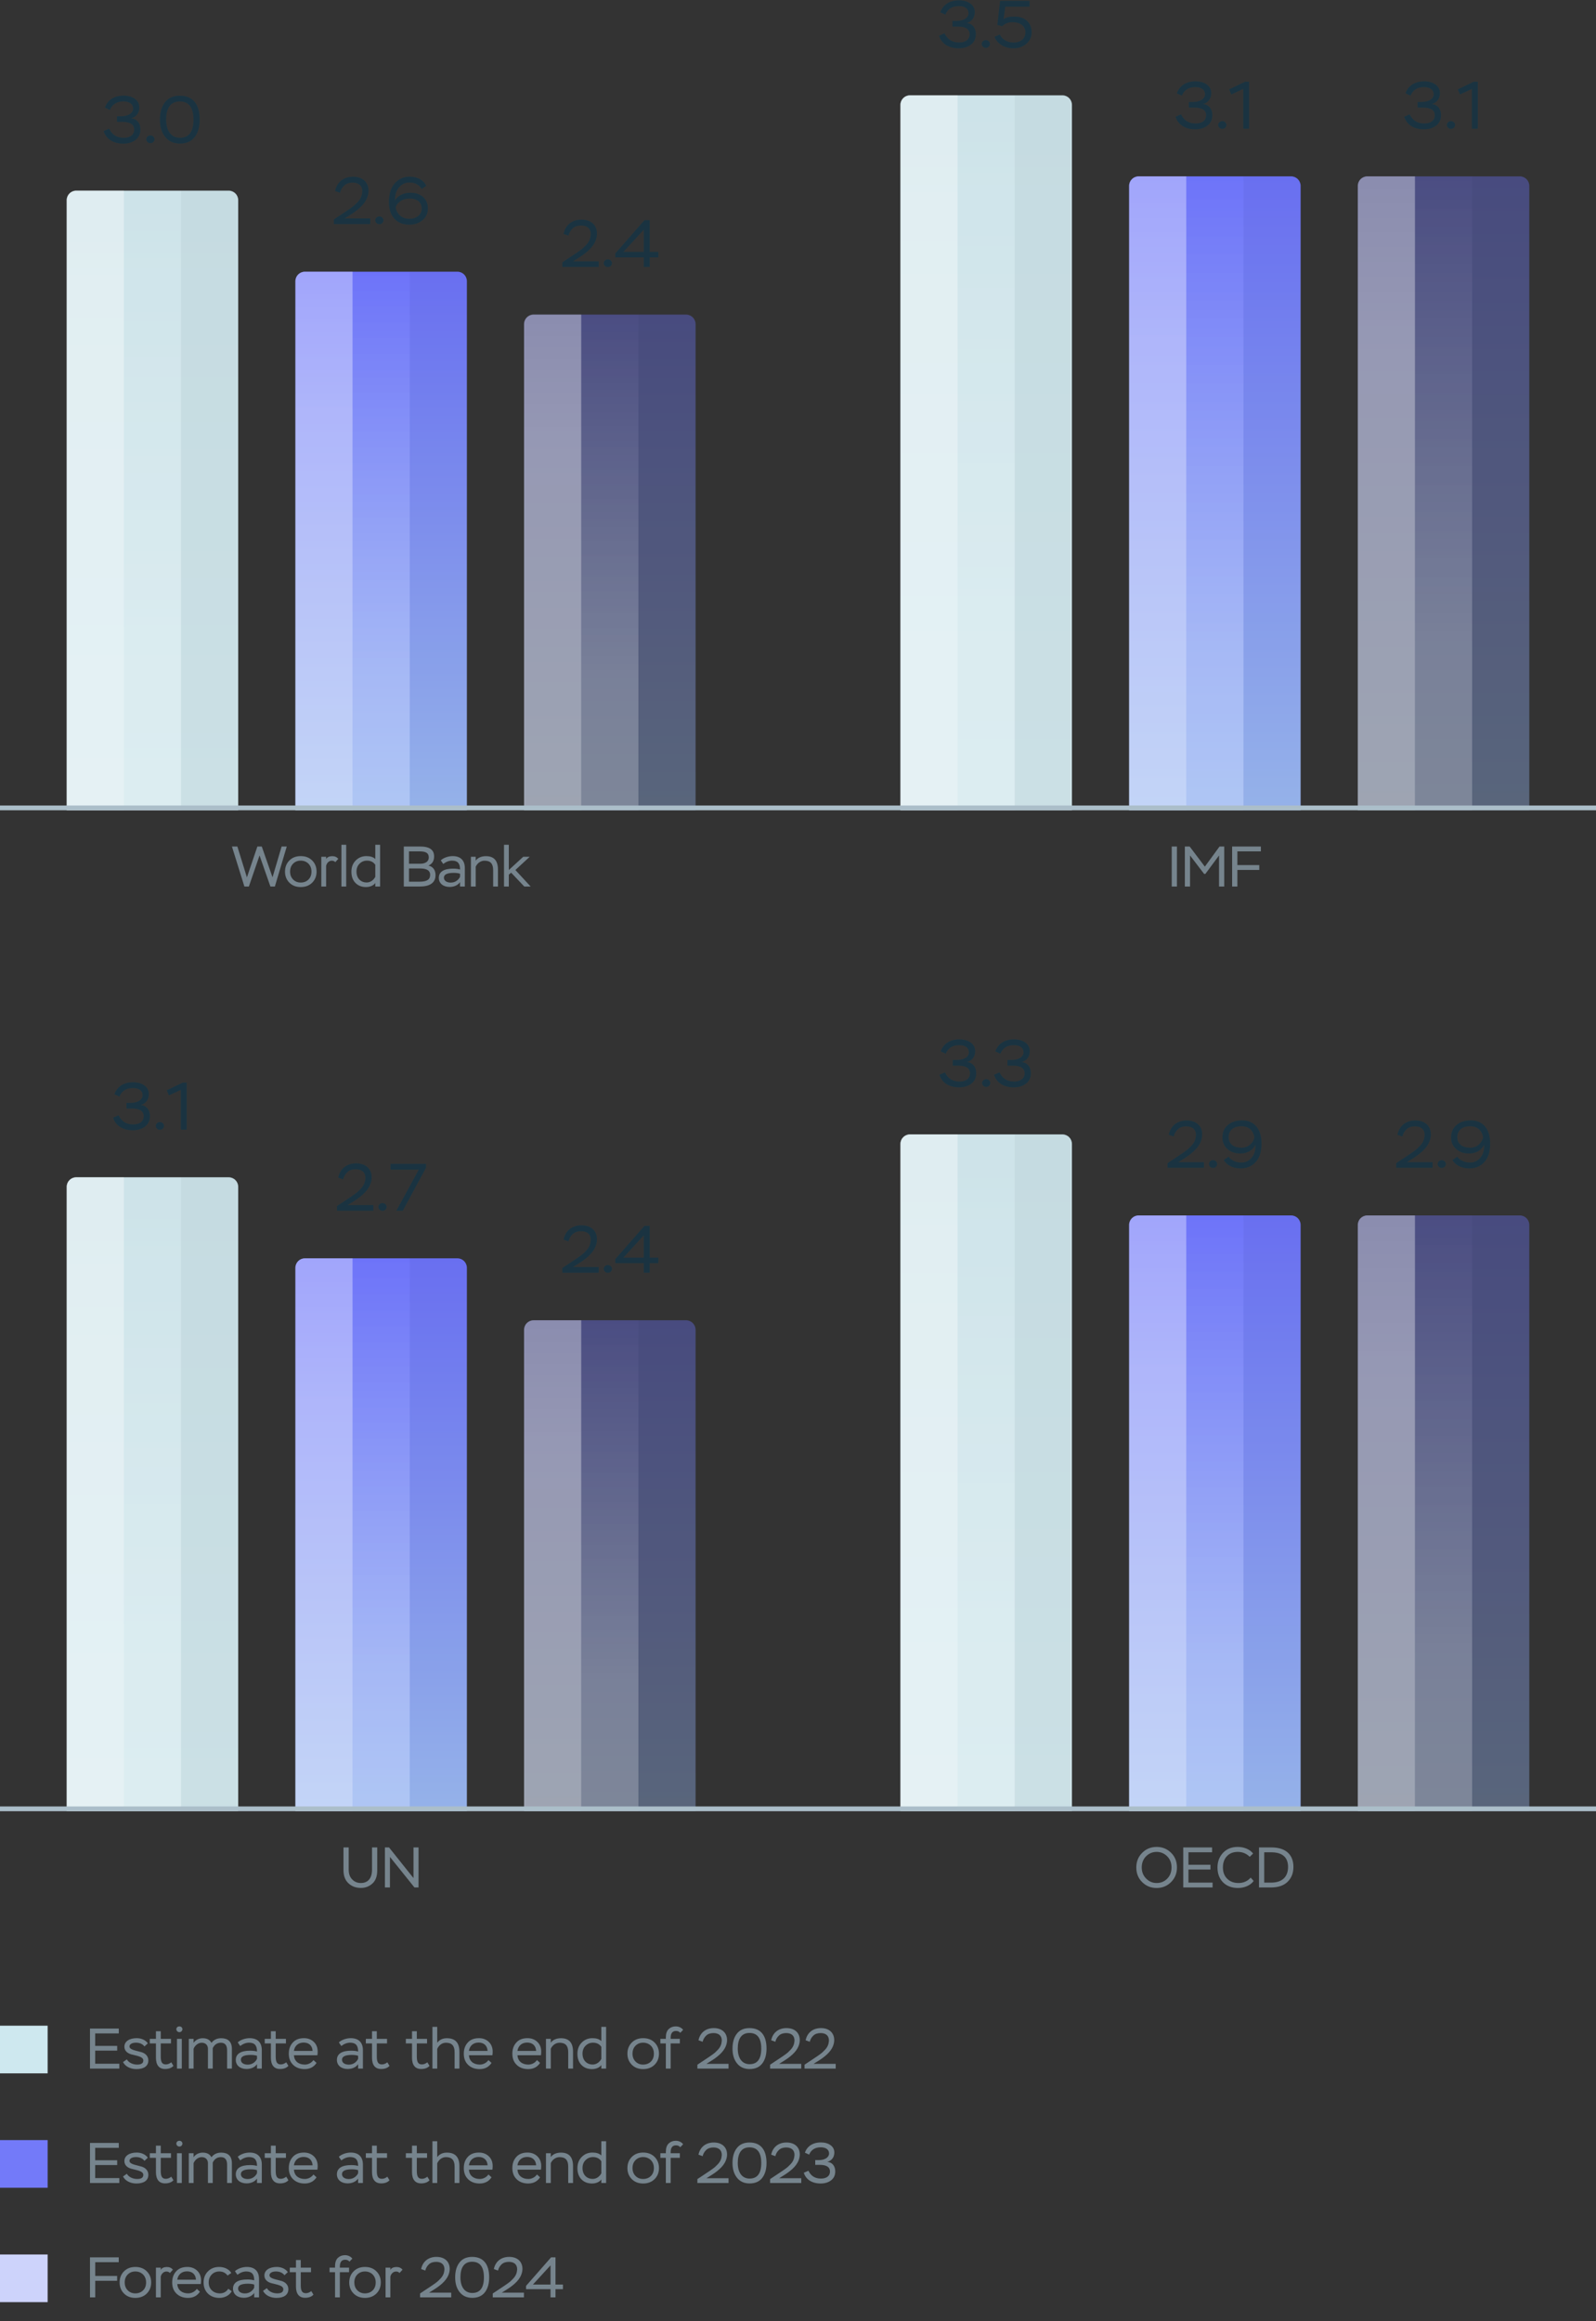 <svg width="335" height="487" viewBox="0 0 335 487" fill="none" xmlns="http://www.w3.org/2000/svg">
<rect x="0" y="0" width="335" height="487" fill="#333333" stroke="none"/>
<path d="M59.111 177.6H60.191L57.695 186H56.759L54.479 179.472L52.235 186H51.299L48.683 177.6H49.823L51.827 184.08L54.023 177.6H54.947L57.203 184.068L59.111 177.6ZM59.822 182.868C59.822 181.92 60.134 181.14 60.746 180.528C61.358 179.916 62.15 179.616 63.122 179.616C64.106 179.616 64.91 179.916 65.522 180.528C66.134 181.14 66.446 181.92 66.446 182.868C66.446 183.816 66.134 184.584 65.522 185.196C64.898 185.808 64.094 186.108 63.122 186.108C62.15 186.108 61.358 185.808 60.746 185.196C60.134 184.584 59.822 183.816 59.822 182.868ZM60.89 182.868C60.89 183.528 61.094 184.08 61.514 184.512C61.934 184.944 62.462 185.16 63.122 185.16C63.782 185.16 64.334 184.944 64.754 184.524C65.174 184.104 65.378 183.552 65.378 182.868C65.378 182.184 65.162 181.632 64.742 181.2C64.31 180.78 63.77 180.564 63.122 180.564C62.474 180.564 61.946 180.78 61.526 181.2C61.106 181.62 60.89 182.184 60.89 182.868ZM68.452 186H67.444V179.76H68.452V180.24C68.656 179.82 69.196 179.628 69.736 179.628C70.288 179.628 70.708 179.82 71.008 180.192L70.372 180.888C70.216 180.684 69.976 180.576 69.628 180.576C69.088 180.576 68.596 181.02 68.452 181.656V186ZM72.67 186H71.662V177.24H72.67V186ZM79.782 186H78.775V185.256C78.499 185.688 77.778 186.108 76.831 186.108C75.906 186.108 75.174 185.82 74.611 185.244C74.046 184.668 73.758 183.888 73.758 182.892C73.758 181.932 74.058 181.14 74.671 180.528C75.282 179.916 76.026 179.616 76.915 179.616C77.743 179.616 78.367 179.82 78.775 180.228V177.24H79.782V186ZM76.975 185.148C77.826 185.148 78.487 184.548 78.775 183.96V181.44C78.379 180.852 77.79 180.564 77.034 180.564C76.422 180.564 75.894 180.78 75.475 181.2C75.043 181.62 74.826 182.184 74.826 182.868C74.826 184.26 75.715 185.148 76.975 185.148ZM88.093 186H84.757V177.6H88.153C90.301 177.6 91.117 178.38 91.117 179.688C91.117 180.624 90.721 181.26 89.929 181.608C90.853 181.8 91.417 182.508 91.417 183.6C91.417 185.244 90.193 186 88.093 186ZM88.201 182.208H85.849V184.98H88.081C89.605 184.98 90.289 184.536 90.289 183.54C90.289 182.652 89.593 182.208 88.201 182.208ZM88.057 178.62H85.849V181.212H88.237C89.305 181.212 90.001 180.732 90.001 179.916C90.001 179.016 89.485 178.62 88.057 178.62ZM93.035 181.26L92.519 180.504C93.095 179.964 94.091 179.616 95.015 179.616C96.683 179.616 97.571 180.528 97.571 182.148V186H96.563V185.076C96.167 185.652 95.387 186.084 94.379 186.084C93.023 186.084 92.111 185.328 92.111 184.176C92.111 182.868 93.227 182.244 95.099 182.244C95.687 182.244 96.167 182.304 96.563 182.424C96.563 181.212 96.131 180.564 94.895 180.564C94.271 180.564 93.647 180.792 93.035 181.26ZM94.619 185.172C95.087 185.172 95.507 185.04 95.855 184.788C96.203 184.536 96.431 184.248 96.563 183.948V183.312C96.215 183.192 95.771 183.132 95.231 183.132C93.863 183.132 93.179 183.468 93.179 184.14C93.179 184.776 93.755 185.172 94.619 185.172ZM99.853 186H98.845V179.76H99.853V180.576C100.249 179.964 101.065 179.628 101.989 179.628C103.681 179.628 104.521 180.564 104.521 182.448V186H103.513V182.568C103.513 181.188 102.925 180.576 101.689 180.576C100.921 180.576 100.189 181.08 99.853 181.836V186ZM106.8 186H105.792V177.24H106.8V182.532L109.824 179.76H111.18L108.18 182.532L111.384 186H110.052L107.292 183.096L106.8 183.504V186Z" fill="#76848D"/>
<path d="M247.039 186H245.947V177.6H247.039V186ZM249.791 186H248.699V177.6H249.707L252.899 181.824L255.983 177.6H256.967V186H255.875V179.484L253.007 183.348H252.743L249.791 179.484V186ZM259.726 186H258.622V177.6H264.658V178.62H259.726V181.5H264.322V182.52H259.726V186Z" fill="#76848D"/>
<path d="M71.369 40.434L70.347 40.07C70.697 38.334 72.013 37.088 74.099 37.088C76.115 37.088 77.347 38.25 77.347 40.028C77.347 40.966 76.941 41.904 76.437 42.576C76.185 42.926 75.863 43.262 75.485 43.612C74.715 44.298 74.169 44.662 73.371 45.166L72.293 45.838H77.711V47H70.081V46.048L72.209 44.634C72.587 44.396 72.853 44.214 73.007 44.102C73.161 44.004 73.413 43.822 73.749 43.584C74.085 43.346 74.337 43.136 74.505 42.982C74.659 42.828 74.869 42.632 75.107 42.38C75.751 41.68 75.989 41.036 76.059 40.154C76.059 38.88 75.233 38.306 74.015 38.306C73.259 38.306 72.657 38.516 72.223 38.936C71.789 39.356 71.495 39.86 71.369 40.434ZM78.779 46.202C78.779 45.81 79.143 45.418 79.647 45.418C80.109 45.418 80.487 45.81 80.487 46.202C80.487 46.65 80.137 47.028 79.647 47.028C79.143 47.028 78.779 46.65 78.779 46.202ZM81.645 42.366C81.645 40.672 82.065 39.37 82.891 38.446C83.717 37.536 84.753 37.074 85.999 37.074C87.637 37.074 88.925 37.816 89.471 38.992L88.519 39.636C87.945 38.726 87.091 38.278 85.943 38.278C85.075 38.278 84.347 38.614 83.759 39.286C83.171 39.972 82.877 40.896 82.891 42.086C83.437 41.064 84.711 40.448 86.111 40.448C87.245 40.448 88.155 40.742 88.813 41.344C89.471 41.946 89.807 42.744 89.807 43.724C89.807 44.718 89.443 45.544 88.701 46.174C87.959 46.804 87.035 47.126 85.929 47.126C83.283 47.126 81.645 45.404 81.645 42.366ZM83.045 43.556C83.311 44.942 84.361 45.922 85.915 45.922C86.671 45.922 87.301 45.726 87.791 45.32C88.281 44.928 88.519 44.41 88.519 43.78C88.519 42.394 87.539 41.652 86.041 41.652C85.215 41.652 84.529 41.848 83.997 42.24C83.451 42.632 83.143 43.066 83.045 43.556Z" fill="#2A3C3C"/>
<path d="M71.369 40.434L70.347 40.07C70.697 38.334 72.013 37.088 74.099 37.088C76.115 37.088 77.347 38.25 77.347 40.028C77.347 40.966 76.941 41.904 76.437 42.576C76.185 42.926 75.863 43.262 75.485 43.612C74.715 44.298 74.169 44.662 73.371 45.166L72.293 45.838H77.711V47H70.081V46.048L72.209 44.634C72.587 44.396 72.853 44.214 73.007 44.102C73.161 44.004 73.413 43.822 73.749 43.584C74.085 43.346 74.337 43.136 74.505 42.982C74.659 42.828 74.869 42.632 75.107 42.38C75.751 41.68 75.989 41.036 76.059 40.154C76.059 38.88 75.233 38.306 74.015 38.306C73.259 38.306 72.657 38.516 72.223 38.936C71.789 39.356 71.495 39.86 71.369 40.434ZM78.779 46.202C78.779 45.81 79.143 45.418 79.647 45.418C80.109 45.418 80.487 45.81 80.487 46.202C80.487 46.65 80.137 47.028 79.647 47.028C79.143 47.028 78.779 46.65 78.779 46.202ZM81.645 42.366C81.645 40.672 82.065 39.37 82.891 38.446C83.717 37.536 84.753 37.074 85.999 37.074C87.637 37.074 88.925 37.816 89.471 38.992L88.519 39.636C87.945 38.726 87.091 38.278 85.943 38.278C85.075 38.278 84.347 38.614 83.759 39.286C83.171 39.972 82.877 40.896 82.891 42.086C83.437 41.064 84.711 40.448 86.111 40.448C87.245 40.448 88.155 40.742 88.813 41.344C89.471 41.946 89.807 42.744 89.807 43.724C89.807 44.718 89.443 45.544 88.701 46.174C87.959 46.804 87.035 47.126 85.929 47.126C83.283 47.126 81.645 45.404 81.645 42.366ZM83.045 43.556C83.311 44.942 84.361 45.922 85.915 45.922C86.671 45.922 87.301 45.726 87.791 45.32C88.281 44.928 88.519 44.41 88.519 43.78C88.519 42.394 87.539 41.652 86.041 41.652C85.215 41.652 84.529 41.848 83.997 42.24C83.451 42.632 83.143 43.066 83.045 43.556Z" fill="#1A3341"/>
<path d="M62 59C62 57.895 62.895 57 64 57H96C97.105 57 98 57.895 98 59V170H62V59Z" fill="url(#paint0_linear_2355_51828)"/>
<path opacity="0.2" d="M74 57H86V170H74V57Z" fill="url(#paint1_linear_2355_51828)"/>
<path opacity="0.04" d="M86 57H96C97.105 57 98 57.895 98 59V170H86V57Z" fill="#0D262C"/>
<path opacity="0.5" d="M62 59C62 57.895 62.895 57 64 57H74V170H62V59Z" fill="url(#paint2_linear_2355_51828)"/>
<path d="M119.321 49.434L118.299 49.07C118.649 47.334 119.965 46.088 122.051 46.088C124.067 46.088 125.299 47.25 125.299 49.028C125.299 49.966 124.893 50.904 124.389 51.576C124.137 51.926 123.815 52.262 123.437 52.612C122.667 53.298 122.121 53.662 121.323 54.166L120.245 54.838H125.663V56H118.033V55.048L120.161 53.634C120.539 53.396 120.805 53.214 120.959 53.102C121.113 53.004 121.365 52.822 121.701 52.584C122.037 52.346 122.289 52.136 122.457 51.982C122.611 51.828 122.821 51.632 123.059 51.38C123.703 50.68 123.941 50.036 124.011 49.154C124.011 47.88 123.185 47.306 121.967 47.306C121.211 47.306 120.609 47.516 120.175 47.936C119.741 48.356 119.447 48.86 119.321 49.434ZM126.731 55.202C126.731 54.81 127.095 54.418 127.599 54.418C128.061 54.418 128.439 54.81 128.439 55.202C128.439 55.65 128.089 56.028 127.599 56.028C127.095 56.028 126.731 55.65 126.731 55.202ZM136.359 56H135.141V53.998H129.149V53.186L135.281 46.2H136.359V52.864H138.179V53.998H136.359V56ZM135.141 48.16L130.829 52.864H135.141V48.16Z" fill="#2A3C3C"/>
<path d="M119.321 49.434L118.299 49.07C118.649 47.334 119.965 46.088 122.051 46.088C124.067 46.088 125.299 47.25 125.299 49.028C125.299 49.966 124.893 50.904 124.389 51.576C124.137 51.926 123.815 52.262 123.437 52.612C122.667 53.298 122.121 53.662 121.323 54.166L120.245 54.838H125.663V56H118.033V55.048L120.161 53.634C120.539 53.396 120.805 53.214 120.959 53.102C121.113 53.004 121.365 52.822 121.701 52.584C122.037 52.346 122.289 52.136 122.457 51.982C122.611 51.828 122.821 51.632 123.059 51.38C123.703 50.68 123.941 50.036 124.011 49.154C124.011 47.88 123.185 47.306 121.967 47.306C121.211 47.306 120.609 47.516 120.175 47.936C119.741 48.356 119.447 48.86 119.321 49.434ZM126.731 55.202C126.731 54.81 127.095 54.418 127.599 54.418C128.061 54.418 128.439 54.81 128.439 55.202C128.439 55.65 128.089 56.028 127.599 56.028C127.095 56.028 126.731 55.65 126.731 55.202ZM136.359 56H135.141V53.998H129.149V53.186L135.281 46.2H136.359V52.864H138.179V53.998H136.359V56ZM135.141 48.16L130.829 52.864H135.141V48.16Z" fill="#1A3341"/>
<path opacity="0.4" d="M110 68C110 66.895 110.895 66 112 66H144C145.105 66 146 66.895 146 68V170H110V68Z" fill="url(#paint3_linear_2355_51828)"/>
<path opacity="0.2" d="M122 66H134V170H122V66Z" fill="url(#paint4_linear_2355_51828)"/>
<path opacity="0.04" d="M134 66H144C145.105 66 146 66.895 146 68V170H134V66Z" fill="#0D262C"/>
<path opacity="0.5" d="M110 68C110 66.895 110.895 66 112 66H122V170H110V68Z" fill="url(#paint5_linear_2355_51828)"/>
<path d="M23.078 23.056L22.028 22.58C22.546 21.068 23.904 20.074 25.934 20.074C26.9 20.074 27.698 20.298 28.314 20.746C28.93 21.194 29.238 21.796 29.238 22.538C29.238 23.672 28.636 24.512 27.516 24.834C28.594 24.904 29.462 25.716 29.462 27.172C29.462 28.096 29.126 28.824 28.454 29.342C27.782 29.86 26.928 30.126 25.878 30.126C23.736 30.126 22.252 29.104 21.762 27.494L22.896 27.004C23.498 28.278 24.52 28.922 25.962 28.922C27.32 28.922 28.174 28.292 28.174 27.186C28.174 26.108 27.334 25.562 25.654 25.562H24.562V24.4H25.43C26.956 24.4 27.95 23.714 27.95 22.776C27.95 21.81 27.152 21.264 25.878 21.264C24.38 21.264 23.47 22.034 23.078 23.056ZM30.711 29.202C30.711 28.81 31.075 28.418 31.579 28.418C32.041 28.418 32.419 28.81 32.419 29.202C32.419 29.65 32.069 30.028 31.579 30.028C31.075 30.028 30.711 29.65 30.711 29.202ZM33.576 25.1C33.576 23.588 33.926 22.37 34.64 21.46C35.34 20.55 36.376 20.088 37.734 20.088C40.52 20.088 41.906 21.922 41.906 25.1C41.906 26.626 41.556 27.83 40.87 28.74C40.17 29.65 39.134 30.112 37.762 30.112C36.446 30.112 35.424 29.65 34.682 28.726C33.94 27.802 33.576 26.598 33.576 25.1ZM34.864 25.1C34.864 27.494 35.956 28.922 37.762 28.922C39.666 28.922 40.618 27.648 40.618 25.1C40.618 22.552 39.652 21.278 37.734 21.278C35.788 21.278 34.864 22.678 34.864 25.1Z" fill="#2A3C3C"/>
<path d="M23.078 23.056L22.028 22.58C22.546 21.068 23.904 20.074 25.934 20.074C26.9 20.074 27.698 20.298 28.314 20.746C28.93 21.194 29.238 21.796 29.238 22.538C29.238 23.672 28.636 24.512 27.516 24.834C28.594 24.904 29.462 25.716 29.462 27.172C29.462 28.096 29.126 28.824 28.454 29.342C27.782 29.86 26.928 30.126 25.878 30.126C23.736 30.126 22.252 29.104 21.762 27.494L22.896 27.004C23.498 28.278 24.52 28.922 25.962 28.922C27.32 28.922 28.174 28.292 28.174 27.186C28.174 26.108 27.334 25.562 25.654 25.562H24.562V24.4H25.43C26.956 24.4 27.95 23.714 27.95 22.776C27.95 21.81 27.152 21.264 25.878 21.264C24.38 21.264 23.47 22.034 23.078 23.056ZM30.711 29.202C30.711 28.81 31.075 28.418 31.579 28.418C32.041 28.418 32.419 28.81 32.419 29.202C32.419 29.65 32.069 30.028 31.579 30.028C31.075 30.028 30.711 29.65 30.711 29.202ZM33.576 25.1C33.576 23.588 33.926 22.37 34.64 21.46C35.34 20.55 36.376 20.088 37.734 20.088C40.52 20.088 41.906 21.922 41.906 25.1C41.906 26.626 41.556 27.83 40.87 28.74C40.17 29.65 39.134 30.112 37.762 30.112C36.446 30.112 35.424 29.65 34.682 28.726C33.94 27.802 33.576 26.598 33.576 25.1ZM34.864 25.1C34.864 27.494 35.956 28.922 37.762 28.922C39.666 28.922 40.618 27.648 40.618 25.1C40.618 22.552 39.652 21.278 37.734 21.278C35.788 21.278 34.864 22.678 34.864 25.1Z" fill="#1A3341"/>
<path d="M14 42C14 40.895 14.895 40 16 40H48C49.105 40 50 40.895 50 42V170H14V42Z" fill="url(#paint6_linear_2355_51828)"/>
<path opacity="0.2" d="M26 40H38V170H26V40Z" fill="url(#paint7_linear_2355_51828)"/>
<path opacity="0.04" d="M38 40H48C49.105 40 50 40.895 50 42V170H38V40Z" fill="#0D262C"/>
<path opacity="0.5" d="M14 42C14 40.895 14.895 40 16 40H26V170H14V42Z" fill="url(#paint8_linear_2355_51828)"/>
<path d="M248.074 20.056L247.024 19.58C247.542 18.068 248.9 17.074 250.93 17.074C251.896 17.074 252.694 17.298 253.31 17.746C253.926 18.194 254.234 18.796 254.234 19.538C254.234 20.672 253.632 21.512 252.512 21.834C253.59 21.904 254.458 22.716 254.458 24.172C254.458 25.096 254.122 25.824 253.45 26.342C252.778 26.86 251.924 27.126 250.874 27.126C248.732 27.126 247.248 26.104 246.758 24.494L247.892 24.004C248.494 25.278 249.516 25.922 250.958 25.922C252.316 25.922 253.17 25.292 253.17 24.186C253.17 23.108 252.33 22.562 250.65 22.562H249.558V21.4H250.426C251.952 21.4 252.946 20.714 252.946 19.776C252.946 18.81 252.148 18.264 250.874 18.264C249.376 18.264 248.466 19.034 248.074 20.056ZM255.707 26.202C255.707 25.81 256.071 25.418 256.575 25.418C257.037 25.418 257.415 25.81 257.415 26.202C257.415 26.65 257.065 27.028 256.575 27.028C256.071 27.028 255.707 26.65 255.707 26.202ZM258.46 19.804L258.012 18.754L261.372 17.144H262.17V27H260.966V18.642L258.46 19.804Z" fill="#2A3C3C"/>
<path d="M248.074 20.056L247.024 19.58C247.542 18.068 248.9 17.074 250.93 17.074C251.896 17.074 252.694 17.298 253.31 17.746C253.926 18.194 254.234 18.796 254.234 19.538C254.234 20.672 253.632 21.512 252.512 21.834C253.59 21.904 254.458 22.716 254.458 24.172C254.458 25.096 254.122 25.824 253.45 26.342C252.778 26.86 251.924 27.126 250.874 27.126C248.732 27.126 247.248 26.104 246.758 24.494L247.892 24.004C248.494 25.278 249.516 25.922 250.958 25.922C252.316 25.922 253.17 25.292 253.17 24.186C253.17 23.108 252.33 22.562 250.65 22.562H249.558V21.4H250.426C251.952 21.4 252.946 20.714 252.946 19.776C252.946 18.81 252.148 18.264 250.874 18.264C249.376 18.264 248.466 19.034 248.074 20.056ZM255.707 26.202C255.707 25.81 256.071 25.418 256.575 25.418C257.037 25.418 257.415 25.81 257.415 26.202C257.415 26.65 257.065 27.028 256.575 27.028C256.071 27.028 255.707 26.65 255.707 26.202ZM258.46 19.804L258.012 18.754L261.372 17.144H262.17V27H260.966V18.642L258.46 19.804Z" fill="#1A3341"/>
<path d="M237 39C237 37.895 237.895 37 239 37H271C272.105 37 273 37.895 273 39V170H237V39Z" fill="url(#paint9_linear_2355_51828)"/>
<path opacity="0.2" d="M249 37H261V170H249V37Z" fill="url(#paint10_linear_2355_51828)"/>
<path opacity="0.04" d="M261 37H271C272.105 37 273 37.895 273 39V170H261V37Z" fill="#0D262C"/>
<path opacity="0.5" d="M237 39C237 37.895 237.895 37 239 37H249V170H237V39Z" fill="url(#paint11_linear_2355_51828)"/>
<path d="M296.074 20.056L295.024 19.58C295.542 18.068 296.9 17.074 298.93 17.074C299.896 17.074 300.694 17.298 301.31 17.746C301.926 18.194 302.234 18.796 302.234 19.538C302.234 20.672 301.632 21.512 300.512 21.834C301.59 21.904 302.458 22.716 302.458 24.172C302.458 25.096 302.122 25.824 301.45 26.342C300.778 26.86 299.924 27.126 298.874 27.126C296.732 27.126 295.248 26.104 294.758 24.494L295.892 24.004C296.494 25.278 297.516 25.922 298.958 25.922C300.316 25.922 301.17 25.292 301.17 24.186C301.17 23.108 300.33 22.562 298.65 22.562H297.558V21.4H298.426C299.952 21.4 300.946 20.714 300.946 19.776C300.946 18.81 300.148 18.264 298.874 18.264C297.376 18.264 296.466 19.034 296.074 20.056ZM303.707 26.202C303.707 25.81 304.071 25.418 304.575 25.418C305.037 25.418 305.415 25.81 305.415 26.202C305.415 26.65 305.065 27.028 304.575 27.028C304.071 27.028 303.707 26.65 303.707 26.202ZM306.46 19.804L306.012 18.754L309.372 17.144H310.17V27H308.966V18.642L306.46 19.804Z" fill="#2A3C3C"/>
<path d="M296.074 20.056L295.024 19.58C295.542 18.068 296.9 17.074 298.93 17.074C299.896 17.074 300.694 17.298 301.31 17.746C301.926 18.194 302.234 18.796 302.234 19.538C302.234 20.672 301.632 21.512 300.512 21.834C301.59 21.904 302.458 22.716 302.458 24.172C302.458 25.096 302.122 25.824 301.45 26.342C300.778 26.86 299.924 27.126 298.874 27.126C296.732 27.126 295.248 26.104 294.758 24.494L295.892 24.004C296.494 25.278 297.516 25.922 298.958 25.922C300.316 25.922 301.17 25.292 301.17 24.186C301.17 23.108 300.33 22.562 298.65 22.562H297.558V21.4H298.426C299.952 21.4 300.946 20.714 300.946 19.776C300.946 18.81 300.148 18.264 298.874 18.264C297.376 18.264 296.466 19.034 296.074 20.056ZM303.707 26.202C303.707 25.81 304.071 25.418 304.575 25.418C305.037 25.418 305.415 25.81 305.415 26.202C305.415 26.65 305.065 27.028 304.575 27.028C304.071 27.028 303.707 26.65 303.707 26.202ZM306.46 19.804L306.012 18.754L309.372 17.144H310.17V27H308.966V18.642L306.46 19.804Z" fill="#1A3341"/>
<path opacity="0.4" d="M285 39C285 37.895 285.895 37 287 37H319C320.105 37 321 37.895 321 39V170H285V39Z" fill="url(#paint12_linear_2355_51828)"/>
<path opacity="0.2" d="M297 37H309V170H297V37Z" fill="url(#paint13_linear_2355_51828)"/>
<path opacity="0.04" d="M309 37H319C320.105 37 321 37.895 321 39V170H309V37Z" fill="#0D262C"/>
<path opacity="0.5" d="M285 39C285 37.895 285.895 37 287 37H297V170H285V39Z" fill="url(#paint14_linear_2355_51828)"/>
<path d="M198.434 3.056L197.384 2.58C197.902 1.068 199.26 0.074 201.29 0.074C202.256 0.074 203.054 0.298 203.67 0.746C204.286 1.194 204.594 1.796 204.594 2.538C204.594 3.672 203.992 4.512 202.872 4.834C203.95 4.904 204.818 5.716 204.818 7.172C204.818 8.096 204.482 8.824 203.81 9.342C203.138 9.86 202.284 10.126 201.234 10.126C199.092 10.126 197.608 9.104 197.118 7.494L198.252 7.004C198.854 8.278 199.876 8.922 201.318 8.922C202.676 8.922 203.53 8.292 203.53 7.186C203.53 6.108 202.69 5.562 201.01 5.562H199.918V4.4H200.786C202.312 4.4 203.306 3.714 203.306 2.776C203.306 1.81 202.508 1.264 201.234 1.264C199.736 1.264 198.826 2.034 198.434 3.056ZM206.066 9.202C206.066 8.81 206.43 8.418 206.934 8.418C207.396 8.418 207.774 8.81 207.774 9.202C207.774 9.65 207.424 10.028 206.934 10.028C206.43 10.028 206.066 9.65 206.066 9.202ZM210.36 5.492L209.352 5.226L209.926 0.2H216.086V1.39H211.004L210.64 4.022C211.13 3.658 211.872 3.476 212.866 3.476C214.014 3.476 214.91 3.784 215.568 4.386C216.212 5.002 216.534 5.786 216.534 6.752C216.534 7.718 216.17 8.53 215.456 9.16C214.728 9.804 213.818 10.126 212.74 10.126C210.906 10.126 209.38 9.258 208.75 7.732L209.87 7.256C210.276 8.194 211.326 8.936 212.74 8.936C214.35 8.936 215.246 8.012 215.246 6.794C215.246 5.492 214.196 4.652 212.53 4.652C211.634 4.652 210.906 4.932 210.36 5.492Z" fill="#2A3C3C"/>
<path d="M198.434 3.056L197.384 2.58C197.902 1.068 199.26 0.074 201.29 0.074C202.256 0.074 203.054 0.298 203.67 0.746C204.286 1.194 204.594 1.796 204.594 2.538C204.594 3.672 203.992 4.512 202.872 4.834C203.95 4.904 204.818 5.716 204.818 7.172C204.818 8.096 204.482 8.824 203.81 9.342C203.138 9.86 202.284 10.126 201.234 10.126C199.092 10.126 197.608 9.104 197.118 7.494L198.252 7.004C198.854 8.278 199.876 8.922 201.318 8.922C202.676 8.922 203.53 8.292 203.53 7.186C203.53 6.108 202.69 5.562 201.01 5.562H199.918V4.4H200.786C202.312 4.4 203.306 3.714 203.306 2.776C203.306 1.81 202.508 1.264 201.234 1.264C199.736 1.264 198.826 2.034 198.434 3.056ZM206.066 9.202C206.066 8.81 206.43 8.418 206.934 8.418C207.396 8.418 207.774 8.81 207.774 9.202C207.774 9.65 207.424 10.028 206.934 10.028C206.43 10.028 206.066 9.65 206.066 9.202ZM210.36 5.492L209.352 5.226L209.926 0.2H216.086V1.39H211.004L210.64 4.022C211.13 3.658 211.872 3.476 212.866 3.476C214.014 3.476 214.91 3.784 215.568 4.386C216.212 5.002 216.534 5.786 216.534 6.752C216.534 7.718 216.17 8.53 215.456 9.16C214.728 9.804 213.818 10.126 212.74 10.126C210.906 10.126 209.38 9.258 208.75 7.732L209.87 7.256C210.276 8.194 211.326 8.936 212.74 8.936C214.35 8.936 215.246 8.012 215.246 6.794C215.246 5.492 214.196 4.652 212.53 4.652C211.634 4.652 210.906 4.932 210.36 5.492Z" fill="#1A3341"/>
<path d="M189 22C189 20.895 189.895 20 191 20H223C224.105 20 225 20.895 225 22V170H189V22Z" fill="url(#paint15_linear_2355_51828)"/>
<path opacity="0.2" d="M201 20H213V170H201V20Z" fill="url(#paint16_linear_2355_51828)"/>
<path opacity="0.04" d="M213 20H223C224.105 20 225 20.895 225 22V170H213V20Z" fill="#0D262C"/>
<path opacity="0.5" d="M189 22C189 20.895 189.895 20 191 20H201V170H189V22Z" fill="url(#paint17_linear_2355_51828)"/>
<line x1="-4.37114e-08" y1="169.5" x2="335" y2="169.5" stroke="#ABBEC9"/>
<path d="M78.087 387.6H79.179V392.448C79.179 393.66 78.843 394.56 78.171 395.172C77.499 395.784 76.695 396.096 75.747 396.096C74.703 396.096 73.839 395.772 73.143 395.124C72.447 394.476 72.099 393.564 72.099 392.376V387.6H73.191V392.22C73.191 393.12 73.431 393.816 73.923 394.308C74.403 394.812 75.015 395.064 75.747 395.064C77.271 395.064 78.087 394.008 78.087 392.28V387.6ZM87.849 387.6V396H86.997L81.849 389.592V396H80.793V387.6H81.657L86.793 394.032V387.6H87.849Z" fill="#76848D"/>
<path d="M238.51 391.8C238.51 390.588 238.918 389.556 239.746 388.728C240.574 387.9 241.582 387.492 242.782 387.492C243.97 387.492 244.978 387.9 245.806 388.716C246.634 389.532 247.042 390.564 247.042 391.8C247.042 393.024 246.634 394.044 245.806 394.872C244.978 395.7 243.97 396.108 242.782 396.108C241.582 396.108 240.574 395.7 239.746 394.884C238.918 394.068 238.51 393.036 238.51 391.8ZM239.65 391.8C239.65 392.736 239.962 393.516 240.574 394.128C241.186 394.752 241.918 395.064 242.782 395.064C243.67 395.064 244.414 394.752 245.014 394.14C245.602 393.528 245.902 392.748 245.902 391.8C245.902 390.852 245.602 390.072 244.99 389.46C244.378 388.848 243.634 388.536 242.782 388.536C241.906 388.536 241.174 388.848 240.562 389.46C239.95 390.072 239.65 390.852 239.65 391.8ZM254.521 396H248.365V387.6H254.413V388.62H249.457V391.236H254.077V392.232H249.457V394.98H254.521V396ZM262.521 393.936L263.145 394.632C262.509 395.532 261.237 396.108 259.881 396.108C258.561 396.108 257.505 395.712 256.725 394.932C255.945 394.152 255.549 393.108 255.549 391.8C255.549 390.564 255.945 389.544 256.725 388.716C257.505 387.9 258.525 387.492 259.797 387.492C261.237 387.492 262.413 388.068 263.025 388.884L262.317 389.568C261.633 388.884 260.793 388.536 259.821 388.536C258.849 388.536 258.093 388.836 257.529 389.436C256.965 390.036 256.689 390.828 256.689 391.8C256.689 392.784 256.989 393.576 257.589 394.164C258.189 394.764 258.981 395.064 259.953 395.064C260.997 395.064 261.849 394.692 262.521 393.936ZM266.739 396H264.267V387.6H266.859C270.267 387.6 271.491 389.484 271.491 391.68C271.491 392.952 271.095 393.984 270.291 394.788C269.487 395.592 268.311 396 266.739 396ZM266.835 388.62H265.359V394.98H266.811C269.211 394.98 270.363 393.696 270.363 391.68C270.363 389.796 269.295 388.62 266.835 388.62Z" fill="#76848D"/>
<path d="M72.025 247.434L71.003 247.07C71.353 245.334 72.669 244.088 74.755 244.088C76.771 244.088 78.003 245.25 78.003 247.028C78.003 247.966 77.597 248.904 77.093 249.576C76.841 249.926 76.519 250.262 76.141 250.612C75.371 251.298 74.825 251.662 74.027 252.166L72.949 252.838H78.367V254H70.737V253.048L72.865 251.634C73.243 251.396 73.509 251.214 73.663 251.102C73.817 251.004 74.069 250.822 74.405 250.584C74.741 250.346 74.993 250.136 75.161 249.982C75.315 249.828 75.525 249.632 75.763 249.38C76.407 248.68 76.645 248.036 76.715 247.154C76.715 245.88 75.889 245.306 74.671 245.306C73.915 245.306 73.313 245.516 72.879 245.936C72.445 246.356 72.151 246.86 72.025 247.434ZM79.435 253.202C79.435 252.81 79.799 252.418 80.303 252.418C80.765 252.418 81.143 252.81 81.143 253.202C81.143 253.65 80.793 254.028 80.303 254.028C79.799 254.028 79.435 253.65 79.435 253.202ZM87.915 245.39H81.979V244.2H89.413V244.998L84.541 254H83.211L87.915 245.39Z" fill="#2A3C3C"/>
<path d="M72.025 247.434L71.003 247.07C71.353 245.334 72.669 244.088 74.755 244.088C76.771 244.088 78.003 245.25 78.003 247.028C78.003 247.966 77.597 248.904 77.093 249.576C76.841 249.926 76.519 250.262 76.141 250.612C75.371 251.298 74.825 251.662 74.027 252.166L72.949 252.838H78.367V254H70.737V253.048L72.865 251.634C73.243 251.396 73.509 251.214 73.663 251.102C73.817 251.004 74.069 250.822 74.405 250.584C74.741 250.346 74.993 250.136 75.161 249.982C75.315 249.828 75.525 249.632 75.763 249.38C76.407 248.68 76.645 248.036 76.715 247.154C76.715 245.88 75.889 245.306 74.671 245.306C73.915 245.306 73.313 245.516 72.879 245.936C72.445 246.356 72.151 246.86 72.025 247.434ZM79.435 253.202C79.435 252.81 79.799 252.418 80.303 252.418C80.765 252.418 81.143 252.81 81.143 253.202C81.143 253.65 80.793 254.028 80.303 254.028C79.799 254.028 79.435 253.65 79.435 253.202ZM87.915 245.39H81.979V244.2H89.413V244.998L84.541 254H83.211L87.915 245.39Z" fill="#1A3341"/>
<path d="M62 266C62 264.895 62.895 264 64 264H96C97.105 264 98 264.895 98 266V380H62V266Z" fill="url(#paint18_linear_2355_51828)"/>
<path opacity="0.2" d="M74 264H86V380H74V264Z" fill="url(#paint19_linear_2355_51828)"/>
<path opacity="0.04" d="M86 264H96C97.105 264 98 264.895 98 266V380H86V264Z" fill="#0D262C"/>
<path opacity="0.5" d="M62 266C62 264.895 62.895 264 64 264H74V380H62V266Z" fill="url(#paint20_linear_2355_51828)"/>
<path d="M119.321 260.434L118.299 260.07C118.649 258.334 119.965 257.088 122.051 257.088C124.067 257.088 125.299 258.25 125.299 260.028C125.299 260.966 124.893 261.904 124.389 262.576C124.137 262.926 123.815 263.262 123.437 263.612C122.667 264.298 122.121 264.662 121.323 265.166L120.245 265.838H125.663V267H118.033V266.048L120.161 264.634C120.539 264.396 120.805 264.214 120.959 264.102C121.113 264.004 121.365 263.822 121.701 263.584C122.037 263.346 122.289 263.136 122.457 262.982C122.611 262.828 122.821 262.632 123.059 262.38C123.703 261.68 123.941 261.036 124.011 260.154C124.011 258.88 123.185 258.306 121.967 258.306C121.211 258.306 120.609 258.516 120.175 258.936C119.741 259.356 119.447 259.86 119.321 260.434ZM126.731 266.202C126.731 265.81 127.095 265.418 127.599 265.418C128.061 265.418 128.439 265.81 128.439 266.202C128.439 266.65 128.089 267.028 127.599 267.028C127.095 267.028 126.731 266.65 126.731 266.202ZM136.359 267H135.141V264.998H129.149V264.186L135.281 257.2H136.359V263.864H138.179V264.998H136.359V267ZM135.141 259.16L130.829 263.864H135.141V259.16Z" fill="#2A3C3C"/>
<path d="M119.321 260.434L118.299 260.07C118.649 258.334 119.965 257.088 122.051 257.088C124.067 257.088 125.299 258.25 125.299 260.028C125.299 260.966 124.893 261.904 124.389 262.576C124.137 262.926 123.815 263.262 123.437 263.612C122.667 264.298 122.121 264.662 121.323 265.166L120.245 265.838H125.663V267H118.033V266.048L120.161 264.634C120.539 264.396 120.805 264.214 120.959 264.102C121.113 264.004 121.365 263.822 121.701 263.584C122.037 263.346 122.289 263.136 122.457 262.982C122.611 262.828 122.821 262.632 123.059 262.38C123.703 261.68 123.941 261.036 124.011 260.154C124.011 258.88 123.185 258.306 121.967 258.306C121.211 258.306 120.609 258.516 120.175 258.936C119.741 259.356 119.447 259.86 119.321 260.434ZM126.731 266.202C126.731 265.81 127.095 265.418 127.599 265.418C128.061 265.418 128.439 265.81 128.439 266.202C128.439 266.65 128.089 267.028 127.599 267.028C127.095 267.028 126.731 266.65 126.731 266.202ZM136.359 267H135.141V264.998H129.149V264.186L135.281 257.2H136.359V263.864H138.179V264.998H136.359V267ZM135.141 259.16L130.829 263.864H135.141V259.16Z" fill="#1A3341"/>
<path opacity="0.4" d="M110 279C110 277.895 110.895 277 112 277H144C145.105 277 146 277.895 146 279V380H110V279Z" fill="url(#paint21_linear_2355_51828)"/>
<path opacity="0.2" d="M122 277H134V380H122V277Z" fill="url(#paint22_linear_2355_51828)"/>
<path opacity="0.04" d="M134 277H144C145.105 277 146 277.895 146 279V380H134V277Z" fill="#0D262C"/>
<path opacity="0.5" d="M110 279C110 277.895 110.895 277 112 277H122V380H110V279Z" fill="url(#paint23_linear_2355_51828)"/>
<path d="M25.074 230.056L24.024 229.58C24.542 228.068 25.9 227.074 27.93 227.074C28.896 227.074 29.694 227.298 30.31 227.746C30.926 228.194 31.234 228.796 31.234 229.538C31.234 230.672 30.632 231.512 29.512 231.834C30.59 231.904 31.458 232.716 31.458 234.172C31.458 235.096 31.122 235.824 30.45 236.342C29.778 236.86 28.924 237.126 27.874 237.126C25.732 237.126 24.248 236.104 23.758 234.494L24.892 234.004C25.494 235.278 26.516 235.922 27.958 235.922C29.316 235.922 30.17 235.292 30.17 234.186C30.17 233.108 29.33 232.562 27.65 232.562H26.558V231.4H27.426C28.952 231.4 29.946 230.714 29.946 229.776C29.946 228.81 29.148 228.264 27.874 228.264C26.376 228.264 25.466 229.034 25.074 230.056ZM32.707 236.202C32.707 235.81 33.071 235.418 33.575 235.418C34.037 235.418 34.415 235.81 34.415 236.202C34.415 236.65 34.065 237.028 33.575 237.028C33.071 237.028 32.707 236.65 32.707 236.202ZM35.46 229.804L35.012 228.754L38.372 227.144H39.17V237H37.966V228.642L35.46 229.804Z" fill="#2A3C3C"/>
<path d="M25.074 230.056L24.024 229.58C24.542 228.068 25.9 227.074 27.93 227.074C28.896 227.074 29.694 227.298 30.31 227.746C30.926 228.194 31.234 228.796 31.234 229.538C31.234 230.672 30.632 231.512 29.512 231.834C30.59 231.904 31.458 232.716 31.458 234.172C31.458 235.096 31.122 235.824 30.45 236.342C29.778 236.86 28.924 237.126 27.874 237.126C25.732 237.126 24.248 236.104 23.758 234.494L24.892 234.004C25.494 235.278 26.516 235.922 27.958 235.922C29.316 235.922 30.17 235.292 30.17 234.186C30.17 233.108 29.33 232.562 27.65 232.562H26.558V231.4H27.426C28.952 231.4 29.946 230.714 29.946 229.776C29.946 228.81 29.148 228.264 27.874 228.264C26.376 228.264 25.466 229.034 25.074 230.056ZM32.707 236.202C32.707 235.81 33.071 235.418 33.575 235.418C34.037 235.418 34.415 235.81 34.415 236.202C34.415 236.65 34.065 237.028 33.575 237.028C33.071 237.028 32.707 236.65 32.707 236.202ZM35.46 229.804L35.012 228.754L38.372 227.144H39.17V237H37.966V228.642L35.46 229.804Z" fill="#1A3341"/>
<path d="M14 249C14 247.895 14.895 247 16 247H48C49.105 247 50 247.895 50 249V380H14V249Z" fill="url(#paint24_linear_2355_51828)"/>
<path opacity="0.2" d="M26 247H38V380H26V247Z" fill="url(#paint25_linear_2355_51828)"/>
<path opacity="0.04" d="M38 247H48C49.105 247 50 247.895 50 249V380H38V247Z" fill="#0D262C"/>
<path opacity="0.5" d="M14 249C14 247.895 14.895 247 16 247H26V380H14V249Z" fill="url(#paint26_linear_2355_51828)"/>
<path d="M246.355 238.434L245.333 238.07C245.683 236.334 246.999 235.088 249.085 235.088C251.101 235.088 252.333 236.25 252.333 238.028C252.333 238.966 251.927 239.904 251.423 240.576C251.171 240.926 250.849 241.262 250.471 241.612C249.701 242.298 249.155 242.662 248.357 243.166L247.279 243.838H252.697V245H245.067V244.048L247.195 242.634C247.573 242.396 247.839 242.214 247.993 242.102C248.147 242.004 248.399 241.822 248.735 241.584C249.071 241.346 249.323 241.136 249.491 240.982C249.645 240.828 249.855 240.632 250.093 240.38C250.737 239.68 250.975 239.036 251.045 238.154C251.045 236.88 250.219 236.306 249.001 236.306C248.245 236.306 247.643 236.516 247.209 236.936C246.775 237.356 246.481 237.86 246.355 238.434ZM253.765 244.202C253.765 243.81 254.129 243.418 254.633 243.418C255.095 243.418 255.473 243.81 255.473 244.202C255.473 244.65 255.123 245.028 254.633 245.028C254.129 245.028 253.765 244.65 253.765 244.202ZM264.779 239.918C264.779 241.584 264.387 242.872 263.589 243.768C262.791 244.678 261.727 245.126 260.397 245.126C258.773 245.126 257.499 244.44 256.869 243.39L257.877 242.69C258.437 243.474 259.459 243.922 260.565 243.922C261.475 243.922 262.203 243.558 262.777 242.83C263.351 242.116 263.589 241.22 263.519 240.156C263.057 241.22 261.895 242.004 260.341 242.004C259.249 242.004 258.353 241.696 257.653 241.066C256.939 240.45 256.589 239.638 256.589 238.644C256.589 237.552 256.967 236.684 257.723 236.04C258.479 235.396 259.487 235.074 260.733 235.074C263.253 235.074 264.779 236.838 264.779 239.918ZM263.309 238.602C263.099 237.3 262.203 236.278 260.593 236.278C258.913 236.278 257.877 237.146 257.877 238.602C257.877 239.988 258.927 240.8 260.565 240.8C261.307 240.8 261.937 240.576 262.427 240.128C262.917 239.68 263.211 239.176 263.309 238.602Z" fill="#2A3C3C"/>
<path d="M246.355 238.434L245.333 238.07C245.683 236.334 246.999 235.088 249.085 235.088C251.101 235.088 252.333 236.25 252.333 238.028C252.333 238.966 251.927 239.904 251.423 240.576C251.171 240.926 250.849 241.262 250.471 241.612C249.701 242.298 249.155 242.662 248.357 243.166L247.279 243.838H252.697V245H245.067V244.048L247.195 242.634C247.573 242.396 247.839 242.214 247.993 242.102C248.147 242.004 248.399 241.822 248.735 241.584C249.071 241.346 249.323 241.136 249.491 240.982C249.645 240.828 249.855 240.632 250.093 240.38C250.737 239.68 250.975 239.036 251.045 238.154C251.045 236.88 250.219 236.306 249.001 236.306C248.245 236.306 247.643 236.516 247.209 236.936C246.775 237.356 246.481 237.86 246.355 238.434ZM253.765 244.202C253.765 243.81 254.129 243.418 254.633 243.418C255.095 243.418 255.473 243.81 255.473 244.202C255.473 244.65 255.123 245.028 254.633 245.028C254.129 245.028 253.765 244.65 253.765 244.202ZM264.779 239.918C264.779 241.584 264.387 242.872 263.589 243.768C262.791 244.678 261.727 245.126 260.397 245.126C258.773 245.126 257.499 244.44 256.869 243.39L257.877 242.69C258.437 243.474 259.459 243.922 260.565 243.922C261.475 243.922 262.203 243.558 262.777 242.83C263.351 242.116 263.589 241.22 263.519 240.156C263.057 241.22 261.895 242.004 260.341 242.004C259.249 242.004 258.353 241.696 257.653 241.066C256.939 240.45 256.589 239.638 256.589 238.644C256.589 237.552 256.967 236.684 257.723 236.04C258.479 235.396 259.487 235.074 260.733 235.074C263.253 235.074 264.779 236.838 264.779 239.918ZM263.309 238.602C263.099 237.3 262.203 236.278 260.593 236.278C258.913 236.278 257.877 237.146 257.877 238.602C257.877 239.988 258.927 240.8 260.565 240.8C261.307 240.8 261.937 240.576 262.427 240.128C262.917 239.68 263.211 239.176 263.309 238.602Z" fill="#1A3341"/>
<path d="M237 257C237 255.895 237.895 255 239 255H271C272.105 255 273 255.895 273 257V380H237V257Z" fill="url(#paint27_linear_2355_51828)"/>
<path opacity="0.2" d="M249 255H261V380H249V255Z" fill="url(#paint28_linear_2355_51828)"/>
<path opacity="0.04" d="M261 255H271C272.105 255 273 255.895 273 257V380H261V255Z" fill="#0D262C"/>
<path opacity="0.5" d="M237 257C237 255.895 237.895 255 239 255H249V380H237V257Z" fill="url(#paint29_linear_2355_51828)"/>
<path d="M294.355 238.434L293.333 238.07C293.683 236.334 294.999 235.088 297.085 235.088C299.101 235.088 300.333 236.25 300.333 238.028C300.333 238.966 299.927 239.904 299.423 240.576C299.171 240.926 298.849 241.262 298.471 241.612C297.701 242.298 297.155 242.662 296.357 243.166L295.279 243.838H300.697V245H293.067V244.048L295.195 242.634C295.573 242.396 295.839 242.214 295.993 242.102C296.147 242.004 296.399 241.822 296.735 241.584C297.071 241.346 297.323 241.136 297.491 240.982C297.645 240.828 297.855 240.632 298.093 240.38C298.737 239.68 298.975 239.036 299.045 238.154C299.045 236.88 298.219 236.306 297.001 236.306C296.245 236.306 295.643 236.516 295.209 236.936C294.775 237.356 294.481 237.86 294.355 238.434ZM301.765 244.202C301.765 243.81 302.129 243.418 302.633 243.418C303.095 243.418 303.473 243.81 303.473 244.202C303.473 244.65 303.123 245.028 302.633 245.028C302.129 245.028 301.765 244.65 301.765 244.202ZM312.779 239.918C312.779 241.584 312.387 242.872 311.589 243.768C310.791 244.678 309.727 245.126 308.397 245.126C306.773 245.126 305.499 244.44 304.869 243.39L305.877 242.69C306.437 243.474 307.459 243.922 308.565 243.922C309.475 243.922 310.203 243.558 310.777 242.83C311.351 242.116 311.589 241.22 311.519 240.156C311.057 241.22 309.895 242.004 308.341 242.004C307.249 242.004 306.353 241.696 305.653 241.066C304.939 240.45 304.589 239.638 304.589 238.644C304.589 237.552 304.967 236.684 305.723 236.04C306.479 235.396 307.487 235.074 308.733 235.074C311.253 235.074 312.779 236.838 312.779 239.918ZM311.309 238.602C311.099 237.3 310.203 236.278 308.593 236.278C306.913 236.278 305.877 237.146 305.877 238.602C305.877 239.988 306.927 240.8 308.565 240.8C309.307 240.8 309.937 240.576 310.427 240.128C310.917 239.68 311.211 239.176 311.309 238.602Z" fill="#2A3C3C"/>
<path d="M294.355 238.434L293.333 238.07C293.683 236.334 294.999 235.088 297.085 235.088C299.101 235.088 300.333 236.25 300.333 238.028C300.333 238.966 299.927 239.904 299.423 240.576C299.171 240.926 298.849 241.262 298.471 241.612C297.701 242.298 297.155 242.662 296.357 243.166L295.279 243.838H300.697V245H293.067V244.048L295.195 242.634C295.573 242.396 295.839 242.214 295.993 242.102C296.147 242.004 296.399 241.822 296.735 241.584C297.071 241.346 297.323 241.136 297.491 240.982C297.645 240.828 297.855 240.632 298.093 240.38C298.737 239.68 298.975 239.036 299.045 238.154C299.045 236.88 298.219 236.306 297.001 236.306C296.245 236.306 295.643 236.516 295.209 236.936C294.775 237.356 294.481 237.86 294.355 238.434ZM301.765 244.202C301.765 243.81 302.129 243.418 302.633 243.418C303.095 243.418 303.473 243.81 303.473 244.202C303.473 244.65 303.123 245.028 302.633 245.028C302.129 245.028 301.765 244.65 301.765 244.202ZM312.779 239.918C312.779 241.584 312.387 242.872 311.589 243.768C310.791 244.678 309.727 245.126 308.397 245.126C306.773 245.126 305.499 244.44 304.869 243.39L305.877 242.69C306.437 243.474 307.459 243.922 308.565 243.922C309.475 243.922 310.203 243.558 310.777 242.83C311.351 242.116 311.589 241.22 311.519 240.156C311.057 241.22 309.895 242.004 308.341 242.004C307.249 242.004 306.353 241.696 305.653 241.066C304.939 240.45 304.589 239.638 304.589 238.644C304.589 237.552 304.967 236.684 305.723 236.04C306.479 235.396 307.487 235.074 308.733 235.074C311.253 235.074 312.779 236.838 312.779 239.918ZM311.309 238.602C311.099 237.3 310.203 236.278 308.593 236.278C306.913 236.278 305.877 237.146 305.877 238.602C305.877 239.988 306.927 240.8 308.565 240.8C309.307 240.8 309.937 240.576 310.427 240.128C310.917 239.68 311.211 239.176 311.309 238.602Z" fill="#1A3341"/>
<path opacity="0.4" d="M285 257C285 255.895 285.895 255 287 255H319C320.105 255 321 255.895 321 257V380H285V257Z" fill="url(#paint30_linear_2355_51828)"/>
<path opacity="0.2" d="M297 255H309V380H297V255Z" fill="url(#paint31_linear_2355_51828)"/>
<path opacity="0.04" d="M309 255H319C320.105 255 321 255.895 321 257V380H309V255Z" fill="#0D262C"/>
<path opacity="0.5" d="M285 257C285 255.895 285.895 255 287 255H297V380H285V257Z" fill="url(#paint32_linear_2355_51828)"/>
<path d="M198.516 221.056L197.466 220.58C197.984 219.068 199.342 218.074 201.372 218.074C202.338 218.074 203.136 218.298 203.752 218.746C204.368 219.194 204.676 219.796 204.676 220.538C204.676 221.672 204.074 222.512 202.954 222.834C204.032 222.904 204.9 223.716 204.9 225.172C204.9 226.096 204.564 226.824 203.892 227.342C203.22 227.86 202.366 228.126 201.316 228.126C199.174 228.126 197.69 227.104 197.2 225.494L198.334 225.004C198.936 226.278 199.958 226.922 201.4 226.922C202.758 226.922 203.612 226.292 203.612 225.186C203.612 224.108 202.772 223.562 201.092 223.562H200V222.4H200.868C202.394 222.4 203.388 221.714 203.388 220.776C203.388 219.81 202.59 219.264 201.316 219.264C199.818 219.264 198.908 220.034 198.516 221.056ZM206.148 227.202C206.148 226.81 206.512 226.418 207.016 226.418C207.478 226.418 207.856 226.81 207.856 227.202C207.856 227.65 207.506 228.028 207.016 228.028C206.512 228.028 206.148 227.65 206.148 227.202ZM209.98 221.056L208.93 220.58C209.448 219.068 210.806 218.074 212.836 218.074C213.802 218.074 214.6 218.298 215.216 218.746C215.832 219.194 216.14 219.796 216.14 220.538C216.14 221.672 215.538 222.512 214.418 222.834C215.496 222.904 216.364 223.716 216.364 225.172C216.364 226.096 216.028 226.824 215.356 227.342C214.684 227.86 213.83 228.126 212.78 228.126C210.638 228.126 209.154 227.104 208.664 225.494L209.798 225.004C210.4 226.278 211.422 226.922 212.864 226.922C214.222 226.922 215.076 226.292 215.076 225.186C215.076 224.108 214.236 223.562 212.556 223.562H211.464V222.4H212.332C213.858 222.4 214.852 221.714 214.852 220.776C214.852 219.81 214.054 219.264 212.78 219.264C211.282 219.264 210.372 220.034 209.98 221.056Z" fill="#2A3C3C"/>
<path d="M198.516 221.056L197.466 220.58C197.984 219.068 199.342 218.074 201.372 218.074C202.338 218.074 203.136 218.298 203.752 218.746C204.368 219.194 204.676 219.796 204.676 220.538C204.676 221.672 204.074 222.512 202.954 222.834C204.032 222.904 204.9 223.716 204.9 225.172C204.9 226.096 204.564 226.824 203.892 227.342C203.22 227.86 202.366 228.126 201.316 228.126C199.174 228.126 197.69 227.104 197.2 225.494L198.334 225.004C198.936 226.278 199.958 226.922 201.4 226.922C202.758 226.922 203.612 226.292 203.612 225.186C203.612 224.108 202.772 223.562 201.092 223.562H200V222.4H200.868C202.394 222.4 203.388 221.714 203.388 220.776C203.388 219.81 202.59 219.264 201.316 219.264C199.818 219.264 198.908 220.034 198.516 221.056ZM206.148 227.202C206.148 226.81 206.512 226.418 207.016 226.418C207.478 226.418 207.856 226.81 207.856 227.202C207.856 227.65 207.506 228.028 207.016 228.028C206.512 228.028 206.148 227.65 206.148 227.202ZM209.98 221.056L208.93 220.58C209.448 219.068 210.806 218.074 212.836 218.074C213.802 218.074 214.6 218.298 215.216 218.746C215.832 219.194 216.14 219.796 216.14 220.538C216.14 221.672 215.538 222.512 214.418 222.834C215.496 222.904 216.364 223.716 216.364 225.172C216.364 226.096 216.028 226.824 215.356 227.342C214.684 227.86 213.83 228.126 212.78 228.126C210.638 228.126 209.154 227.104 208.664 225.494L209.798 225.004C210.4 226.278 211.422 226.922 212.864 226.922C214.222 226.922 215.076 226.292 215.076 225.186C215.076 224.108 214.236 223.562 212.556 223.562H211.464V222.4H212.332C213.858 222.4 214.852 221.714 214.852 220.776C214.852 219.81 214.054 219.264 212.78 219.264C211.282 219.264 210.372 220.034 209.98 221.056Z" fill="#1A3341"/>
<path d="M189 240C189 238.895 189.895 238 191 238H223C224.105 238 225 238.895 225 240V380H189V240Z" fill="url(#paint33_linear_2355_51828)"/>
<path opacity="0.2" d="M201 238H213V380H201V238Z" fill="url(#paint34_linear_2355_51828)"/>
<path opacity="0.04" d="M213 238H223C224.105 238 225 238.895 225 240V380H213V238Z" fill="#0D262C"/>
<path opacity="0.5" d="M189 240C189 238.895 189.895 238 191 238H201V380H189V240Z" fill="url(#paint35_linear_2355_51828)"/>
<line x1="-4.37114e-08" y1="379.5" x2="335" y2="379.5" stroke="#ABBEC9"/>
<rect y="425" width="10" height="10" fill="url(#paint36_linear_2355_51828)"/>
<path d="M25.044 434H18.888V425.6H24.936V426.62H19.98V429.236H24.6V430.232H19.98V432.98H25.044V434ZM30.081 432.296C30.081 431.456 28.653 431.324 27.513 431C26.733 430.772 26.109 430.256 26.109 429.404C26.109 428.3 27.153 427.616 28.701 427.616C29.745 427.616 30.585 428.06 31.029 428.696L30.321 429.356C29.925 428.828 29.325 428.564 28.521 428.564C27.801 428.564 27.177 428.84 27.177 429.356C27.177 430.088 28.605 430.22 29.745 430.568C30.513 430.808 31.137 431.384 31.137 432.284C31.137 433.496 30.165 434.108 28.641 434.108C27.357 434.108 26.265 433.532 25.821 432.632L26.625 432.068C26.997 432.728 27.849 433.16 28.809 433.16C29.661 433.16 30.081 432.872 30.081 432.296ZM32.733 428.72H31.438V427.76H32.733V426.164H33.742V427.76H35.889V428.72H33.742V431.468C33.742 432.68 34.053 433.124 34.822 433.124C35.194 433.124 35.578 432.98 35.95 432.68L36.406 433.424C36.01 433.868 35.422 434.084 34.642 434.084C33.406 434.084 32.733 433.268 32.733 431.732V428.72ZM38.157 434H37.148V427.76H38.157V434ZM37.017 425.732C37.017 425.396 37.292 425.144 37.664 425.144C38.001 425.144 38.288 425.396 38.288 425.732C38.288 426.08 38.001 426.356 37.664 426.356C37.292 426.356 37.017 426.08 37.017 425.732ZM48.675 429.86V434H47.667V430.172C47.667 429.104 47.235 428.576 46.371 428.576C45.591 428.576 45.015 428.96 44.655 429.716V434H43.647V429.848C43.647 429.092 43.155 428.576 42.351 428.576C41.547 428.576 40.911 429.176 40.635 429.836V434H39.627V427.76H40.635V428.6C41.007 428.024 41.727 427.628 42.543 427.628C43.431 427.628 44.043 427.952 44.379 428.6C44.871 427.952 45.555 427.628 46.431 427.628C47.823 427.628 48.675 428.324 48.675 429.86ZM50.417 429.26L49.901 428.504C50.477 427.964 51.473 427.616 52.397 427.616C54.065 427.616 54.953 428.528 54.953 430.148V434H53.945V433.076C53.549 433.652 52.769 434.084 51.761 434.084C50.405 434.084 49.493 433.328 49.493 432.176C49.493 430.868 50.609 430.244 52.481 430.244C53.069 430.244 53.549 430.304 53.945 430.424C53.945 429.212 53.513 428.564 52.277 428.564C51.653 428.564 51.029 428.792 50.417 429.26ZM52.001 433.172C52.469 433.172 52.889 433.04 53.237 432.788C53.585 432.536 53.813 432.248 53.945 431.948V431.312C53.597 431.192 53.153 431.132 52.613 431.132C51.245 431.132 50.561 431.468 50.561 432.14C50.561 432.776 51.137 433.172 52.001 433.172ZM56.863 428.72H55.567V427.76H56.863V426.164H57.871V427.76H60.019V428.72H57.871V431.468C57.871 432.68 58.183 433.124 58.951 433.124C59.323 433.124 59.707 432.98 60.079 432.68L60.535 433.424C60.139 433.868 59.551 434.084 58.771 434.084C57.535 434.084 56.863 433.268 56.863 431.732V428.72ZM65.794 432.212L66.442 432.812C65.866 433.676 65.038 434.108 63.946 434.108C62.95 434.108 62.146 433.808 61.534 433.22C60.922 432.632 60.622 431.852 60.622 430.868C60.622 429.92 60.898 429.14 61.462 428.528C62.014 427.916 62.794 427.616 63.802 427.616C64.63 427.616 65.326 427.88 65.866 428.396C66.406 428.912 66.682 429.596 66.682 430.448C66.682 430.724 66.658 430.976 66.622 431.204H61.702C61.762 432.44 62.674 433.16 63.982 433.16C64.714 433.16 65.41 432.776 65.794 432.212ZM63.73 428.54C62.59 428.54 61.846 429.236 61.69 430.292H65.614C65.554 429.188 64.846 428.54 63.73 428.54ZM71.64 429.26L71.124 428.504C71.7 427.964 72.696 427.616 73.62 427.616C75.288 427.616 76.176 428.528 76.176 430.148V434H75.168V433.076C74.772 433.652 73.992 434.084 72.984 434.084C71.628 434.084 70.716 433.328 70.716 432.176C70.716 430.868 71.832 430.244 73.704 430.244C74.292 430.244 74.772 430.304 75.168 430.424C75.168 429.212 74.736 428.564 73.5 428.564C72.876 428.564 72.252 428.792 71.64 429.26ZM73.224 433.172C73.692 433.172 74.112 433.04 74.46 432.788C74.808 432.536 75.036 432.248 75.168 431.948V431.312C74.82 431.192 74.376 431.132 73.836 431.132C72.468 431.132 71.784 431.468 71.784 432.14C71.784 432.776 72.36 433.172 73.224 433.172ZM78.086 428.72H76.79V427.76H78.086V426.164H79.094V427.76H81.242V428.72H79.094V431.468C79.094 432.68 79.406 433.124 80.174 433.124C80.546 433.124 80.93 432.98 81.302 432.68L81.758 433.424C81.362 433.868 80.774 434.084 79.994 434.084C78.758 434.084 78.086 433.268 78.086 431.732V428.72ZM86.483 428.72H85.187V427.76H86.483V426.164H87.491V427.76H89.639V428.72H87.491V431.468C87.491 432.68 87.803 433.124 88.571 433.124C88.943 433.124 89.327 432.98 89.699 432.68L90.155 433.424C89.759 433.868 89.171 434.084 88.391 434.084C87.155 434.084 86.483 433.268 86.483 431.732V428.72ZM91.774 434H90.766V425.24H91.774V428.576C92.254 427.94 92.926 427.628 93.802 427.628C95.554 427.628 96.43 428.576 96.43 430.46V434H95.422V430.556C95.422 429.212 94.846 428.576 93.61 428.576C92.782 428.576 92.11 429.104 91.774 429.872V434ZM102.524 432.212L103.172 432.812C102.596 433.676 101.768 434.108 100.676 434.108C99.68 434.108 98.876 433.808 98.264 433.22C97.652 432.632 97.352 431.852 97.352 430.868C97.352 429.92 97.628 429.14 98.192 428.528C98.744 427.916 99.524 427.616 100.532 427.616C101.36 427.616 102.056 427.88 102.596 428.396C103.136 428.912 103.412 429.596 103.412 430.448C103.412 430.724 103.388 430.976 103.352 431.204H98.432C98.492 432.44 99.404 433.16 100.712 433.16C101.444 433.16 102.14 432.776 102.524 432.212ZM100.46 428.54C99.32 428.54 98.576 429.236 98.42 430.292H102.344C102.284 429.188 101.576 428.54 100.46 428.54ZM112.714 432.212L113.362 432.812C112.786 433.676 111.958 434.108 110.866 434.108C109.87 434.108 109.066 433.808 108.454 433.22C107.842 432.632 107.542 431.852 107.542 430.868C107.542 429.92 107.818 429.14 108.382 428.528C108.934 427.916 109.714 427.616 110.722 427.616C111.55 427.616 112.246 427.88 112.786 428.396C113.326 428.912 113.602 429.596 113.602 430.448C113.602 430.724 113.578 430.976 113.542 431.204H108.622C108.682 432.44 109.594 433.16 110.902 433.16C111.634 433.16 112.33 432.776 112.714 432.212ZM110.65 428.54C109.51 428.54 108.766 429.236 108.61 430.292H112.534C112.474 429.188 111.766 428.54 110.65 428.54ZM115.61 434H114.602V427.76H115.61V428.576C116.006 427.964 116.822 427.628 117.746 427.628C119.438 427.628 120.278 428.564 120.278 430.448V434H119.27V430.568C119.27 429.188 118.682 428.576 117.446 428.576C116.678 428.576 115.946 429.08 115.61 429.836V434ZM127.225 434H126.217V433.256C125.941 433.688 125.221 434.108 124.273 434.108C123.349 434.108 122.617 433.82 122.053 433.244C121.489 432.668 121.201 431.888 121.201 430.892C121.201 429.932 121.501 429.14 122.113 428.528C122.725 427.916 123.469 427.616 124.357 427.616C125.185 427.616 125.809 427.82 126.217 428.228V425.24H127.225V434ZM124.417 433.148C125.269 433.148 125.929 432.548 126.217 431.96V429.44C125.821 428.852 125.233 428.564 124.477 428.564C123.865 428.564 123.337 428.78 122.917 429.2C122.485 429.62 122.269 430.184 122.269 430.868C122.269 432.26 123.157 433.148 124.417 433.148ZM131.695 430.868C131.695 429.92 132.007 429.14 132.619 428.528C133.231 427.916 134.023 427.616 134.995 427.616C135.979 427.616 136.783 427.916 137.395 428.528C138.007 429.14 138.319 429.92 138.319 430.868C138.319 431.816 138.007 432.584 137.395 433.196C136.771 433.808 135.967 434.108 134.995 434.108C134.023 434.108 133.231 433.808 132.619 433.196C132.007 432.584 131.695 431.816 131.695 430.868ZM132.763 430.868C132.763 431.528 132.967 432.08 133.387 432.512C133.807 432.944 134.335 433.16 134.995 433.16C135.655 433.16 136.207 432.944 136.627 432.524C137.047 432.104 137.251 431.552 137.251 430.868C137.251 430.184 137.035 429.632 136.615 429.2C136.183 428.78 135.643 428.564 134.995 428.564C134.347 428.564 133.819 428.78 133.399 429.2C132.979 429.62 132.763 430.184 132.763 430.868ZM139.761 428.72H138.609V427.76H139.761V427.472C139.761 426.668 139.965 426.068 140.373 425.696C140.769 425.324 141.261 425.144 141.849 425.144C142.485 425.144 143.085 425.432 143.385 425.876L142.785 426.5C142.581 426.236 142.281 426.104 141.897 426.104C141.141 426.104 140.769 426.584 140.769 427.556V427.76H142.701V428.72H140.769V434H139.761V428.72ZM147.486 428.372L146.61 428.06C146.91 426.572 148.038 425.504 149.826 425.504C151.554 425.504 152.61 426.5 152.61 428.024C152.61 428.828 152.262 429.632 151.83 430.208C151.614 430.508 151.338 430.796 151.014 431.096C150.354 431.684 149.886 431.996 149.202 432.428L148.278 433.004H152.922V434H146.382V433.184L148.206 431.972C148.53 431.768 148.758 431.612 148.89 431.516C149.022 431.432 149.238 431.276 149.526 431.072C149.814 430.868 150.03 430.688 150.174 430.556C150.306 430.424 150.486 430.256 150.69 430.04C151.242 429.44 151.446 428.888 151.506 428.132C151.506 427.04 150.798 426.548 149.754 426.548C149.106 426.548 148.59 426.728 148.218 427.088C147.846 427.448 147.594 427.88 147.486 428.372ZM153.753 429.8C153.753 428.504 154.053 427.46 154.665 426.68C155.265 425.9 156.153 425.504 157.317 425.504C159.705 425.504 160.893 427.076 160.893 429.8C160.893 431.108 160.593 432.14 160.005 432.92C159.405 433.7 158.517 434.096 157.341 434.096C156.213 434.096 155.337 433.7 154.701 432.908C154.065 432.116 153.753 431.084 153.753 429.8ZM154.857 429.8C154.857 431.852 155.793 433.076 157.341 433.076C158.973 433.076 159.789 431.984 159.789 429.8C159.789 427.616 158.961 426.524 157.317 426.524C155.649 426.524 154.857 427.724 154.857 429.8ZM162.749 428.372L161.873 428.06C162.173 426.572 163.301 425.504 165.089 425.504C166.817 425.504 167.873 426.5 167.873 428.024C167.873 428.828 167.525 429.632 167.093 430.208C166.877 430.508 166.601 430.796 166.277 431.096C165.617 431.684 165.149 431.996 164.465 432.428L163.541 433.004H168.185V434H161.645V433.184L163.469 431.972C163.793 431.768 164.021 431.612 164.153 431.516C164.285 431.432 164.501 431.276 164.789 431.072C165.077 430.868 165.293 430.688 165.437 430.556C165.569 430.424 165.749 430.256 165.953 430.04C166.505 429.44 166.709 428.888 166.769 428.132C166.769 427.04 166.061 426.548 165.017 426.548C164.369 426.548 163.853 426.728 163.481 427.088C163.109 427.448 162.857 427.88 162.749 428.372ZM169.977 428.372L169.101 428.06C169.401 426.572 170.529 425.504 172.317 425.504C174.045 425.504 175.101 426.5 175.101 428.024C175.101 428.828 174.753 429.632 174.321 430.208C174.105 430.508 173.829 430.796 173.505 431.096C172.845 431.684 172.377 431.996 171.693 432.428L170.769 433.004H175.413V434H168.873V433.184L170.697 431.972C171.021 431.768 171.249 431.612 171.381 431.516C171.513 431.432 171.729 431.276 172.017 431.072C172.305 430.868 172.521 430.688 172.665 430.556C172.797 430.424 172.977 430.256 173.181 430.04C173.733 429.44 173.937 428.888 173.997 428.132C173.997 427.04 173.289 426.548 172.245 426.548C171.597 426.548 171.081 426.728 170.709 427.088C170.337 427.448 170.085 427.88 169.977 428.372Z" fill="#76848D"/>
<rect y="449" width="10" height="10" fill="#737AF9"/>
<path d="M25.044 458H18.888V449.6H24.936V450.62H19.98V453.236H24.6V454.232H19.98V456.98H25.044V458ZM30.081 456.296C30.081 455.456 28.653 455.324 27.513 455C26.733 454.772 26.109 454.256 26.109 453.404C26.109 452.3 27.153 451.616 28.701 451.616C29.745 451.616 30.585 452.06 31.029 452.696L30.321 453.356C29.925 452.828 29.325 452.564 28.521 452.564C27.801 452.564 27.177 452.84 27.177 453.356C27.177 454.088 28.605 454.22 29.745 454.568C30.513 454.808 31.137 455.384 31.137 456.284C31.137 457.496 30.165 458.108 28.641 458.108C27.357 458.108 26.265 457.532 25.821 456.632L26.625 456.068C26.997 456.728 27.849 457.16 28.809 457.16C29.661 457.16 30.081 456.872 30.081 456.296ZM32.733 452.72H31.438V451.76H32.733V450.164H33.742V451.76H35.889V452.72H33.742V455.468C33.742 456.68 34.053 457.124 34.822 457.124C35.194 457.124 35.578 456.98 35.95 456.68L36.406 457.424C36.01 457.868 35.422 458.084 34.642 458.084C33.406 458.084 32.733 457.268 32.733 455.732V452.72ZM38.157 458H37.148V451.76H38.157V458ZM37.017 449.732C37.017 449.396 37.292 449.144 37.664 449.144C38.001 449.144 38.288 449.396 38.288 449.732C38.288 450.08 38.001 450.356 37.664 450.356C37.292 450.356 37.017 450.08 37.017 449.732ZM48.675 453.86V458H47.667V454.172C47.667 453.104 47.235 452.576 46.371 452.576C45.591 452.576 45.015 452.96 44.655 453.716V458H43.647V453.848C43.647 453.092 43.155 452.576 42.351 452.576C41.547 452.576 40.911 453.176 40.635 453.836V458H39.627V451.76H40.635V452.6C41.007 452.024 41.727 451.628 42.543 451.628C43.431 451.628 44.043 451.952 44.379 452.6C44.871 451.952 45.555 451.628 46.431 451.628C47.823 451.628 48.675 452.324 48.675 453.86ZM50.417 453.26L49.901 452.504C50.477 451.964 51.473 451.616 52.397 451.616C54.065 451.616 54.953 452.528 54.953 454.148V458H53.945V457.076C53.549 457.652 52.769 458.084 51.761 458.084C50.405 458.084 49.493 457.328 49.493 456.176C49.493 454.868 50.609 454.244 52.481 454.244C53.069 454.244 53.549 454.304 53.945 454.424C53.945 453.212 53.513 452.564 52.277 452.564C51.653 452.564 51.029 452.792 50.417 453.26ZM52.001 457.172C52.469 457.172 52.889 457.04 53.237 456.788C53.585 456.536 53.813 456.248 53.945 455.948V455.312C53.597 455.192 53.153 455.132 52.613 455.132C51.245 455.132 50.561 455.468 50.561 456.14C50.561 456.776 51.137 457.172 52.001 457.172ZM56.863 452.72H55.567V451.76H56.863V450.164H57.871V451.76H60.019V452.72H57.871V455.468C57.871 456.68 58.183 457.124 58.951 457.124C59.323 457.124 59.707 456.98 60.079 456.68L60.535 457.424C60.139 457.868 59.551 458.084 58.771 458.084C57.535 458.084 56.863 457.268 56.863 455.732V452.72ZM65.794 456.212L66.442 456.812C65.866 457.676 65.038 458.108 63.946 458.108C62.95 458.108 62.146 457.808 61.534 457.22C60.922 456.632 60.622 455.852 60.622 454.868C60.622 453.92 60.898 453.14 61.462 452.528C62.014 451.916 62.794 451.616 63.802 451.616C64.63 451.616 65.326 451.88 65.866 452.396C66.406 452.912 66.682 453.596 66.682 454.448C66.682 454.724 66.658 454.976 66.622 455.204H61.702C61.762 456.44 62.674 457.16 63.982 457.16C64.714 457.16 65.41 456.776 65.794 456.212ZM63.73 452.54C62.59 452.54 61.846 453.236 61.69 454.292H65.614C65.554 453.188 64.846 452.54 63.73 452.54ZM71.64 453.26L71.124 452.504C71.7 451.964 72.696 451.616 73.62 451.616C75.288 451.616 76.176 452.528 76.176 454.148V458H75.168V457.076C74.772 457.652 73.992 458.084 72.984 458.084C71.628 458.084 70.716 457.328 70.716 456.176C70.716 454.868 71.832 454.244 73.704 454.244C74.292 454.244 74.772 454.304 75.168 454.424C75.168 453.212 74.736 452.564 73.5 452.564C72.876 452.564 72.252 452.792 71.64 453.26ZM73.224 457.172C73.692 457.172 74.112 457.04 74.46 456.788C74.808 456.536 75.036 456.248 75.168 455.948V455.312C74.82 455.192 74.376 455.132 73.836 455.132C72.468 455.132 71.784 455.468 71.784 456.14C71.784 456.776 72.36 457.172 73.224 457.172ZM78.086 452.72H76.79V451.76H78.086V450.164H79.094V451.76H81.242V452.72H79.094V455.468C79.094 456.68 79.406 457.124 80.174 457.124C80.546 457.124 80.93 456.98 81.302 456.68L81.758 457.424C81.362 457.868 80.774 458.084 79.994 458.084C78.758 458.084 78.086 457.268 78.086 455.732V452.72ZM86.483 452.72H85.187V451.76H86.483V450.164H87.491V451.76H89.639V452.72H87.491V455.468C87.491 456.68 87.803 457.124 88.571 457.124C88.943 457.124 89.327 456.98 89.699 456.68L90.155 457.424C89.759 457.868 89.171 458.084 88.391 458.084C87.155 458.084 86.483 457.268 86.483 455.732V452.72ZM91.774 458H90.766V449.24H91.774V452.576C92.254 451.94 92.926 451.628 93.802 451.628C95.554 451.628 96.43 452.576 96.43 454.46V458H95.422V454.556C95.422 453.212 94.846 452.576 93.61 452.576C92.782 452.576 92.11 453.104 91.774 453.872V458ZM102.524 456.212L103.172 456.812C102.596 457.676 101.768 458.108 100.676 458.108C99.68 458.108 98.876 457.808 98.264 457.22C97.652 456.632 97.352 455.852 97.352 454.868C97.352 453.92 97.628 453.14 98.192 452.528C98.744 451.916 99.524 451.616 100.532 451.616C101.36 451.616 102.056 451.88 102.596 452.396C103.136 452.912 103.412 453.596 103.412 454.448C103.412 454.724 103.388 454.976 103.352 455.204H98.432C98.492 456.44 99.404 457.16 100.712 457.16C101.444 457.16 102.14 456.776 102.524 456.212ZM100.46 452.54C99.32 452.54 98.576 453.236 98.42 454.292H102.344C102.284 453.188 101.576 452.54 100.46 452.54ZM112.714 456.212L113.362 456.812C112.786 457.676 111.958 458.108 110.866 458.108C109.87 458.108 109.066 457.808 108.454 457.22C107.842 456.632 107.542 455.852 107.542 454.868C107.542 453.92 107.818 453.14 108.382 452.528C108.934 451.916 109.714 451.616 110.722 451.616C111.55 451.616 112.246 451.88 112.786 452.396C113.326 452.912 113.602 453.596 113.602 454.448C113.602 454.724 113.578 454.976 113.542 455.204H108.622C108.682 456.44 109.594 457.16 110.902 457.16C111.634 457.16 112.33 456.776 112.714 456.212ZM110.65 452.54C109.51 452.54 108.766 453.236 108.61 454.292H112.534C112.474 453.188 111.766 452.54 110.65 452.54ZM115.61 458H114.602V451.76H115.61V452.576C116.006 451.964 116.822 451.628 117.746 451.628C119.438 451.628 120.278 452.564 120.278 454.448V458H119.27V454.568C119.27 453.188 118.682 452.576 117.446 452.576C116.678 452.576 115.946 453.08 115.61 453.836V458ZM127.225 458H126.217V457.256C125.941 457.688 125.221 458.108 124.273 458.108C123.349 458.108 122.617 457.82 122.053 457.244C121.489 456.668 121.201 455.888 121.201 454.892C121.201 453.932 121.501 453.14 122.113 452.528C122.725 451.916 123.469 451.616 124.357 451.616C125.185 451.616 125.809 451.82 126.217 452.228V449.24H127.225V458ZM124.417 457.148C125.269 457.148 125.929 456.548 126.217 455.96V453.44C125.821 452.852 125.233 452.564 124.477 452.564C123.865 452.564 123.337 452.78 122.917 453.2C122.485 453.62 122.269 454.184 122.269 454.868C122.269 456.26 123.157 457.148 124.417 457.148ZM131.695 454.868C131.695 453.92 132.007 453.14 132.619 452.528C133.231 451.916 134.023 451.616 134.995 451.616C135.979 451.616 136.783 451.916 137.395 452.528C138.007 453.14 138.319 453.92 138.319 454.868C138.319 455.816 138.007 456.584 137.395 457.196C136.771 457.808 135.967 458.108 134.995 458.108C134.023 458.108 133.231 457.808 132.619 457.196C132.007 456.584 131.695 455.816 131.695 454.868ZM132.763 454.868C132.763 455.528 132.967 456.08 133.387 456.512C133.807 456.944 134.335 457.16 134.995 457.16C135.655 457.16 136.207 456.944 136.627 456.524C137.047 456.104 137.251 455.552 137.251 454.868C137.251 454.184 137.035 453.632 136.615 453.2C136.183 452.78 135.643 452.564 134.995 452.564C134.347 452.564 133.819 452.78 133.399 453.2C132.979 453.62 132.763 454.184 132.763 454.868ZM139.761 452.72H138.609V451.76H139.761V451.472C139.761 450.668 139.965 450.068 140.373 449.696C140.769 449.324 141.261 449.144 141.849 449.144C142.485 449.144 143.085 449.432 143.385 449.876L142.785 450.5C142.581 450.236 142.281 450.104 141.897 450.104C141.141 450.104 140.769 450.584 140.769 451.556V451.76H142.701V452.72H140.769V458H139.761V452.72ZM147.486 452.372L146.61 452.06C146.91 450.572 148.038 449.504 149.826 449.504C151.554 449.504 152.61 450.5 152.61 452.024C152.61 452.828 152.262 453.632 151.83 454.208C151.614 454.508 151.338 454.796 151.014 455.096C150.354 455.684 149.886 455.996 149.202 456.428L148.278 457.004H152.922V458H146.382V457.184L148.206 455.972C148.53 455.768 148.758 455.612 148.89 455.516C149.022 455.432 149.238 455.276 149.526 455.072C149.814 454.868 150.03 454.688 150.174 454.556C150.306 454.424 150.486 454.256 150.69 454.04C151.242 453.44 151.446 452.888 151.506 452.132C151.506 451.04 150.798 450.548 149.754 450.548C149.106 450.548 148.59 450.728 148.218 451.088C147.846 451.448 147.594 451.88 147.486 452.372ZM153.753 453.8C153.753 452.504 154.053 451.46 154.665 450.68C155.265 449.9 156.153 449.504 157.317 449.504C159.705 449.504 160.893 451.076 160.893 453.8C160.893 455.108 160.593 456.14 160.005 456.92C159.405 457.7 158.517 458.096 157.341 458.096C156.213 458.096 155.337 457.7 154.701 456.908C154.065 456.116 153.753 455.084 153.753 453.8ZM154.857 453.8C154.857 455.852 155.793 457.076 157.341 457.076C158.973 457.076 159.789 455.984 159.789 453.8C159.789 451.616 158.961 450.524 157.317 450.524C155.649 450.524 154.857 451.724 154.857 453.8ZM162.749 452.372L161.873 452.06C162.173 450.572 163.301 449.504 165.089 449.504C166.817 449.504 167.873 450.5 167.873 452.024C167.873 452.828 167.525 453.632 167.093 454.208C166.877 454.508 166.601 454.796 166.277 455.096C165.617 455.684 165.149 455.996 164.465 456.428L163.541 457.004H168.185V458H161.645V457.184L163.469 455.972C163.793 455.768 164.021 455.612 164.153 455.516C164.285 455.432 164.501 455.276 164.789 455.072C165.077 454.868 165.293 454.688 165.437 454.556C165.569 454.424 165.749 454.256 165.953 454.04C166.505 453.44 166.709 452.888 166.769 452.132C166.769 451.04 166.061 450.548 165.017 450.548C164.369 450.548 163.853 450.728 163.481 451.088C163.109 451.448 162.857 451.88 162.749 452.372ZM169.845 452.048L168.945 451.64C169.389 450.344 170.553 449.492 172.293 449.492C173.121 449.492 173.805 449.684 174.333 450.068C174.861 450.452 175.125 450.968 175.125 451.604C175.125 452.576 174.609 453.296 173.649 453.572C174.573 453.632 175.317 454.328 175.317 455.576C175.317 456.368 175.029 456.992 174.453 457.436C173.877 457.88 173.145 458.108 172.245 458.108C170.409 458.108 169.137 457.232 168.717 455.852L169.689 455.432C170.205 456.524 171.081 457.076 172.317 457.076C173.481 457.076 174.213 456.536 174.213 455.588C174.213 454.664 173.493 454.196 172.053 454.196H171.117V453.2H171.861C173.169 453.2 174.021 452.612 174.021 451.808C174.021 450.98 173.337 450.512 172.245 450.512C170.961 450.512 170.181 451.172 169.845 452.048Z" fill="#76848D"/>
<rect y="473" width="10" height="10" fill="#CDD3FB"/>
<path d="M19.992 482H18.888V473.6H24.924V474.62H19.992V477.5H24.588V478.52H19.992V482ZM25.108 478.868C25.108 477.92 25.42 477.14 26.032 476.528C26.644 475.916 27.436 475.616 28.408 475.616C29.392 475.616 30.196 475.916 30.808 476.528C31.42 477.14 31.732 477.92 31.732 478.868C31.732 479.816 31.42 480.584 30.808 481.196C30.184 481.808 29.38 482.108 28.408 482.108C27.436 482.108 26.644 481.808 26.032 481.196C25.42 480.584 25.108 479.816 25.108 478.868ZM26.176 478.868C26.176 479.528 26.38 480.08 26.8 480.512C27.22 480.944 27.748 481.16 28.408 481.16C29.068 481.16 29.62 480.944 30.04 480.524C30.46 480.104 30.664 479.552 30.664 478.868C30.664 478.184 30.448 477.632 30.028 477.2C29.596 476.78 29.056 476.564 28.408 476.564C27.76 476.564 27.232 476.78 26.812 477.2C26.392 477.62 26.176 478.184 26.176 478.868ZM33.738 482H32.73V475.76H33.738V476.24C33.942 475.82 34.482 475.628 35.022 475.628C35.574 475.628 35.994 475.82 36.294 476.192L35.658 476.888C35.502 476.684 35.262 476.576 34.914 476.576C34.374 476.576 33.882 477.02 33.738 477.656V482ZM41.313 480.212L41.961 480.812C41.385 481.676 40.557 482.108 39.465 482.108C38.469 482.108 37.665 481.808 37.053 481.22C36.441 480.632 36.141 479.852 36.141 478.868C36.141 477.92 36.417 477.14 36.981 476.528C37.533 475.916 38.313 475.616 39.321 475.616C40.149 475.616 40.845 475.88 41.385 476.396C41.925 476.912 42.201 477.596 42.201 478.448C42.201 478.724 42.177 478.976 42.141 479.204H37.221C37.281 480.44 38.193 481.16 39.501 481.16C40.233 481.16 40.929 480.776 41.313 480.212ZM39.249 476.54C38.109 476.54 37.365 477.236 37.209 478.292H41.133C41.073 477.188 40.365 476.54 39.249 476.54ZM47.92 480.2L48.64 480.716C48.172 481.592 47.116 482.108 46.072 482.108C45.076 482.108 44.272 481.808 43.66 481.22C43.048 480.632 42.736 479.852 42.736 478.868C42.736 477.932 43.036 477.152 43.648 476.54C44.26 475.928 45.04 475.616 46.012 475.616C47.128 475.616 48.124 476.12 48.544 476.888L47.764 477.416C47.344 476.852 46.768 476.564 46.036 476.564C45.388 476.564 44.86 476.78 44.44 477.212C44.02 477.644 43.804 478.196 43.804 478.868C43.804 479.552 44.02 480.104 44.464 480.524C44.896 480.944 45.46 481.16 46.168 481.16C46.912 481.16 47.5 480.836 47.92 480.2ZM49.831 477.26L49.315 476.504C49.891 475.964 50.887 475.616 51.811 475.616C53.479 475.616 54.367 476.528 54.367 478.148V482H53.359V481.076C52.963 481.652 52.183 482.084 51.175 482.084C49.819 482.084 48.907 481.328 48.907 480.176C48.907 478.868 50.023 478.244 51.895 478.244C52.483 478.244 52.963 478.304 53.359 478.424C53.359 477.212 52.927 476.564 51.691 476.564C51.067 476.564 50.443 476.792 49.831 477.26ZM51.415 481.172C51.883 481.172 52.303 481.04 52.651 480.788C52.999 480.536 53.227 480.248 53.359 479.948V479.312C53.011 479.192 52.567 479.132 52.027 479.132C50.659 479.132 49.975 479.468 49.975 480.14C49.975 480.776 50.551 481.172 51.415 481.172ZM59.469 480.296C59.469 479.456 58.041 479.324 56.901 479C56.121 478.772 55.497 478.256 55.497 477.404C55.497 476.3 56.541 475.616 58.089 475.616C59.133 475.616 59.973 476.06 60.417 476.696L59.709 477.356C59.313 476.828 58.713 476.564 57.909 476.564C57.189 476.564 56.565 476.84 56.565 477.356C56.565 478.088 57.993 478.22 59.133 478.568C59.901 478.808 60.525 479.384 60.525 480.284C60.525 481.496 59.553 482.108 58.029 482.108C56.745 482.108 55.653 481.532 55.209 480.632L56.013 480.068C56.385 480.728 57.237 481.16 58.197 481.16C59.049 481.16 59.469 480.872 59.469 480.296ZM62.122 476.72H60.826V475.76H62.122V474.164H63.13V475.76H65.278V476.72H63.13V479.468C63.13 480.68 63.442 481.124 64.21 481.124C64.582 481.124 64.966 480.98 65.338 480.68L65.794 481.424C65.398 481.868 64.81 482.084 64.03 482.084C62.794 482.084 62.122 481.268 62.122 479.732V476.72ZM70.326 476.72H69.174V475.76H70.326V475.472C70.326 474.668 70.531 474.068 70.939 473.696C71.335 473.324 71.826 473.144 72.415 473.144C73.05 473.144 73.65 473.432 73.951 473.876L73.35 474.5C73.147 474.236 72.847 474.104 72.463 474.104C71.707 474.104 71.335 474.584 71.335 475.556V475.76H73.266V476.72H71.335V482H70.326V476.72ZM73.305 478.868C73.305 477.92 73.617 477.14 74.229 476.528C74.841 475.916 75.633 475.616 76.605 475.616C77.589 475.616 78.393 475.916 79.005 476.528C79.617 477.14 79.929 477.92 79.929 478.868C79.929 479.816 79.617 480.584 79.005 481.196C78.381 481.808 77.577 482.108 76.605 482.108C75.633 482.108 74.841 481.808 74.229 481.196C73.617 480.584 73.305 479.816 73.305 478.868ZM74.373 478.868C74.373 479.528 74.577 480.08 74.997 480.512C75.417 480.944 75.945 481.16 76.605 481.16C77.265 481.16 77.817 480.944 78.237 480.524C78.657 480.104 78.861 479.552 78.861 478.868C78.861 478.184 78.645 477.632 78.225 477.2C77.793 476.78 77.253 476.564 76.605 476.564C75.957 476.564 75.429 476.78 75.009 477.2C74.589 477.62 74.373 478.184 74.373 478.868ZM81.936 482H80.928V475.76H81.936V476.24C82.14 475.82 82.68 475.628 83.22 475.628C83.772 475.628 84.192 475.82 84.492 476.192L83.856 476.888C83.7 476.684 83.46 476.576 83.112 476.576C82.572 476.576 82.08 477.02 81.936 477.656V482ZM89.272 476.372L88.395 476.06C88.695 474.572 89.823 473.504 91.612 473.504C93.34 473.504 94.395 474.5 94.395 476.024C94.395 476.828 94.047 477.632 93.615 478.208C93.4 478.508 93.124 478.796 92.799 479.096C92.139 479.684 91.671 479.996 90.987 480.428L90.064 481.004H94.707V482H88.168V481.184L89.992 479.972C90.316 479.768 90.543 479.612 90.675 479.516C90.808 479.432 91.023 479.276 91.311 479.072C91.6 478.868 91.816 478.688 91.96 478.556C92.091 478.424 92.272 478.256 92.475 478.04C93.028 477.44 93.231 476.888 93.291 476.132C93.291 475.04 92.584 474.548 91.54 474.548C90.891 474.548 90.376 474.728 90.004 475.088C89.632 475.448 89.379 475.88 89.272 476.372ZM95.539 477.8C95.539 476.504 95.839 475.46 96.451 474.68C97.051 473.9 97.939 473.504 99.103 473.504C101.491 473.504 102.679 475.076 102.679 477.8C102.679 479.108 102.379 480.14 101.791 480.92C101.191 481.7 100.303 482.096 99.127 482.096C97.999 482.096 97.123 481.7 96.487 480.908C95.851 480.116 95.539 479.084 95.539 477.8ZM96.643 477.8C96.643 479.852 97.579 481.076 99.127 481.076C100.759 481.076 101.575 479.984 101.575 477.8C101.575 475.616 100.747 474.524 99.103 474.524C97.435 474.524 96.643 475.724 96.643 477.8ZM104.535 476.372L103.659 476.06C103.959 474.572 105.087 473.504 106.875 473.504C108.603 473.504 109.659 474.5 109.659 476.024C109.659 476.828 109.311 477.632 108.879 478.208C108.663 478.508 108.387 478.796 108.063 479.096C107.403 479.684 106.935 479.996 106.251 480.428L105.327 481.004H109.971V482H103.431V481.184L105.255 479.972C105.579 479.768 105.807 479.612 105.939 479.516C106.071 479.432 106.287 479.276 106.575 479.072C106.863 478.868 107.079 478.688 107.223 478.556C107.355 478.424 107.535 478.256 107.739 478.04C108.291 477.44 108.495 476.888 108.555 476.132C108.555 475.04 107.847 474.548 106.803 474.548C106.155 474.548 105.639 474.728 105.267 475.088C104.895 475.448 104.643 475.88 104.535 476.372ZM116.599 482H115.555V480.284H110.419V479.588L115.675 473.6H116.599V479.312H118.159V480.284H116.599V482ZM115.555 475.28L111.859 479.312H115.555V475.28Z" fill="#76848D"/>
<defs>
<linearGradient id="paint0_linear_2355_51828" x1="80" y1="57" x2="80" y2="170" gradientUnits="userSpaceOnUse">
<stop stop-color="#6D73F9"/>
<stop offset="1" stop-color="#9BB8F1"/>
</linearGradient>
<linearGradient id="paint1_linear_2355_51828" x1="80" y1="57" x2="80" y2="170" gradientUnits="userSpaceOnUse">
<stop stop-color="white" stop-opacity="0"/>
<stop offset="0.74" stop-color="white"/>
</linearGradient>
<linearGradient id="paint2_linear_2355_51828" x1="68" y1="-163.35" x2="68" y2="170" gradientUnits="userSpaceOnUse">
<stop stop-color="white" stop-opacity="0.05"/>
<stop offset="0.75" stop-color="white" stop-opacity="0.8"/>
</linearGradient>
<linearGradient id="paint3_linear_2355_51828" x1="128" y1="66" x2="128" y2="170" gradientUnits="userSpaceOnUse">
<stop stop-color="#6D73F9"/>
<stop offset="1" stop-color="#9BB8F1"/>
</linearGradient>
<linearGradient id="paint4_linear_2355_51828" x1="128" y1="66" x2="128" y2="170" gradientUnits="userSpaceOnUse">
<stop stop-color="white" stop-opacity="0"/>
<stop offset="0.74" stop-color="white"/>
</linearGradient>
<linearGradient id="paint5_linear_2355_51828" x1="116" y1="-136.8" x2="116" y2="170" gradientUnits="userSpaceOnUse">
<stop stop-color="white" stop-opacity="0.05"/>
<stop offset="0.75" stop-color="white" stop-opacity="0.8"/>
</linearGradient>
<linearGradient id="paint6_linear_2355_51828" x1="32" y1="40" x2="32" y2="170" gradientUnits="userSpaceOnUse">
<stop stop-color="#CDE3E9"/>
<stop offset="1" stop-color="#D3E8ED"/>
</linearGradient>
<linearGradient id="paint7_linear_2355_51828" x1="32" y1="40" x2="32" y2="170" gradientUnits="userSpaceOnUse">
<stop stop-color="white" stop-opacity="0"/>
<stop offset="0.74" stop-color="white"/>
</linearGradient>
<linearGradient id="paint8_linear_2355_51828" x1="20" y1="-213.5" x2="20" y2="170" gradientUnits="userSpaceOnUse">
<stop stop-color="white" stop-opacity="0.05"/>
<stop offset="0.75" stop-color="white" stop-opacity="0.8"/>
</linearGradient>
<linearGradient id="paint9_linear_2355_51828" x1="255" y1="37" x2="255" y2="170" gradientUnits="userSpaceOnUse">
<stop stop-color="#6D73F9"/>
<stop offset="1" stop-color="#9BB8F1"/>
</linearGradient>
<linearGradient id="paint10_linear_2355_51828" x1="255" y1="37" x2="255" y2="170" gradientUnits="userSpaceOnUse">
<stop stop-color="white" stop-opacity="0"/>
<stop offset="0.74" stop-color="white"/>
</linearGradient>
<linearGradient id="paint11_linear_2355_51828" x1="243" y1="-222.35" x2="243" y2="170" gradientUnits="userSpaceOnUse">
<stop stop-color="white" stop-opacity="0.05"/>
<stop offset="0.75" stop-color="white" stop-opacity="0.8"/>
</linearGradient>
<linearGradient id="paint12_linear_2355_51828" x1="303" y1="37" x2="303" y2="170" gradientUnits="userSpaceOnUse">
<stop stop-color="#6D73F9"/>
<stop offset="1" stop-color="#9BB8F1"/>
</linearGradient>
<linearGradient id="paint13_linear_2355_51828" x1="303" y1="37" x2="303" y2="170" gradientUnits="userSpaceOnUse">
<stop stop-color="white" stop-opacity="0"/>
<stop offset="0.74" stop-color="white"/>
</linearGradient>
<linearGradient id="paint14_linear_2355_51828" x1="291" y1="-222.35" x2="291" y2="170" gradientUnits="userSpaceOnUse">
<stop stop-color="white" stop-opacity="0.05"/>
<stop offset="0.75" stop-color="white" stop-opacity="0.8"/>
</linearGradient>
<linearGradient id="paint15_linear_2355_51828" x1="207" y1="20" x2="207" y2="170" gradientUnits="userSpaceOnUse">
<stop stop-color="#CDE3E9"/>
<stop offset="1" stop-color="#D3E8ED"/>
</linearGradient>
<linearGradient id="paint16_linear_2355_51828" x1="207" y1="20" x2="207" y2="170" gradientUnits="userSpaceOnUse">
<stop stop-color="white" stop-opacity="0"/>
<stop offset="0.74" stop-color="white"/>
</linearGradient>
<linearGradient id="paint17_linear_2355_51828" x1="195" y1="-272.5" x2="195" y2="170" gradientUnits="userSpaceOnUse">
<stop stop-color="white" stop-opacity="0.05"/>
<stop offset="0.75" stop-color="white" stop-opacity="0.8"/>
</linearGradient>
<linearGradient id="paint18_linear_2355_51828" x1="80" y1="264" x2="80" y2="380" gradientUnits="userSpaceOnUse">
<stop stop-color="#6D73F9"/>
<stop offset="1" stop-color="#9BB8F1"/>
</linearGradient>
<linearGradient id="paint19_linear_2355_51828" x1="80" y1="264" x2="80" y2="380" gradientUnits="userSpaceOnUse">
<stop stop-color="white" stop-opacity="0"/>
<stop offset="0.74" stop-color="white"/>
</linearGradient>
<linearGradient id="paint20_linear_2355_51828" x1="68" y1="37.8" x2="68" y2="380" gradientUnits="userSpaceOnUse">
<stop stop-color="white" stop-opacity="0.05"/>
<stop offset="0.75" stop-color="white" stop-opacity="0.8"/>
</linearGradient>
<linearGradient id="paint21_linear_2355_51828" x1="128" y1="277" x2="128" y2="380" gradientUnits="userSpaceOnUse">
<stop stop-color="#6D73F9"/>
<stop offset="1" stop-color="#9BB8F1"/>
</linearGradient>
<linearGradient id="paint22_linear_2355_51828" x1="128" y1="277" x2="128" y2="380" gradientUnits="userSpaceOnUse">
<stop stop-color="white" stop-opacity="0"/>
<stop offset="0.74" stop-color="white"/>
</linearGradient>
<linearGradient id="paint23_linear_2355_51828" x1="116" y1="76.15" x2="116" y2="380" gradientUnits="userSpaceOnUse">
<stop stop-color="white" stop-opacity="0.05"/>
<stop offset="0.75" stop-color="white" stop-opacity="0.8"/>
</linearGradient>
<linearGradient id="paint24_linear_2355_51828" x1="32" y1="247" x2="32" y2="380" gradientUnits="userSpaceOnUse">
<stop stop-color="#CDE3E9"/>
<stop offset="1" stop-color="#D3E8ED"/>
</linearGradient>
<linearGradient id="paint25_linear_2355_51828" x1="32" y1="247" x2="32" y2="380" gradientUnits="userSpaceOnUse">
<stop stop-color="white" stop-opacity="0"/>
<stop offset="0.74" stop-color="white"/>
</linearGradient>
<linearGradient id="paint26_linear_2355_51828" x1="20" y1="-12.35" x2="20" y2="380" gradientUnits="userSpaceOnUse">
<stop stop-color="white" stop-opacity="0.05"/>
<stop offset="0.75" stop-color="white" stop-opacity="0.8"/>
</linearGradient>
<linearGradient id="paint27_linear_2355_51828" x1="255" y1="255" x2="255" y2="380" gradientUnits="userSpaceOnUse">
<stop stop-color="#6D73F9"/>
<stop offset="1" stop-color="#9BB8F1"/>
</linearGradient>
<linearGradient id="paint28_linear_2355_51828" x1="255" y1="255" x2="255" y2="380" gradientUnits="userSpaceOnUse">
<stop stop-color="white" stop-opacity="0"/>
<stop offset="0.74" stop-color="white"/>
</linearGradient>
<linearGradient id="paint29_linear_2355_51828" x1="243" y1="11.25" x2="243" y2="380" gradientUnits="userSpaceOnUse">
<stop stop-color="white" stop-opacity="0.05"/>
<stop offset="0.75" stop-color="white" stop-opacity="0.8"/>
</linearGradient>
<linearGradient id="paint30_linear_2355_51828" x1="303" y1="255" x2="303" y2="380" gradientUnits="userSpaceOnUse">
<stop stop-color="#6D73F9"/>
<stop offset="1" stop-color="#9BB8F1"/>
</linearGradient>
<linearGradient id="paint31_linear_2355_51828" x1="303" y1="255" x2="303" y2="380" gradientUnits="userSpaceOnUse">
<stop stop-color="white" stop-opacity="0"/>
<stop offset="0.74" stop-color="white"/>
</linearGradient>
<linearGradient id="paint32_linear_2355_51828" x1="291" y1="11.25" x2="291" y2="380" gradientUnits="userSpaceOnUse">
<stop stop-color="white" stop-opacity="0.05"/>
<stop offset="0.75" stop-color="white" stop-opacity="0.8"/>
</linearGradient>
<linearGradient id="paint33_linear_2355_51828" x1="207" y1="238" x2="207" y2="380" gradientUnits="userSpaceOnUse">
<stop stop-color="#CDE3E9"/>
<stop offset="1" stop-color="#D3E8ED"/>
</linearGradient>
<linearGradient id="paint34_linear_2355_51828" x1="207" y1="238" x2="207" y2="380" gradientUnits="userSpaceOnUse">
<stop stop-color="white" stop-opacity="0"/>
<stop offset="0.74" stop-color="white"/>
</linearGradient>
<linearGradient id="paint35_linear_2355_51828" x1="195" y1="-38.9" x2="195" y2="380" gradientUnits="userSpaceOnUse">
<stop stop-color="white" stop-opacity="0.05"/>
<stop offset="0.75" stop-color="white" stop-opacity="0.8"/>
</linearGradient>
<linearGradient id="paint36_linear_2355_51828" x1="0.476" y1="435" x2="10" y2="435" gradientUnits="userSpaceOnUse">
<stop stop-color="#CEE8EF"/>
<stop offset="1" stop-color="#CEE8EF"/>
</linearGradient>
</defs>
</svg>
